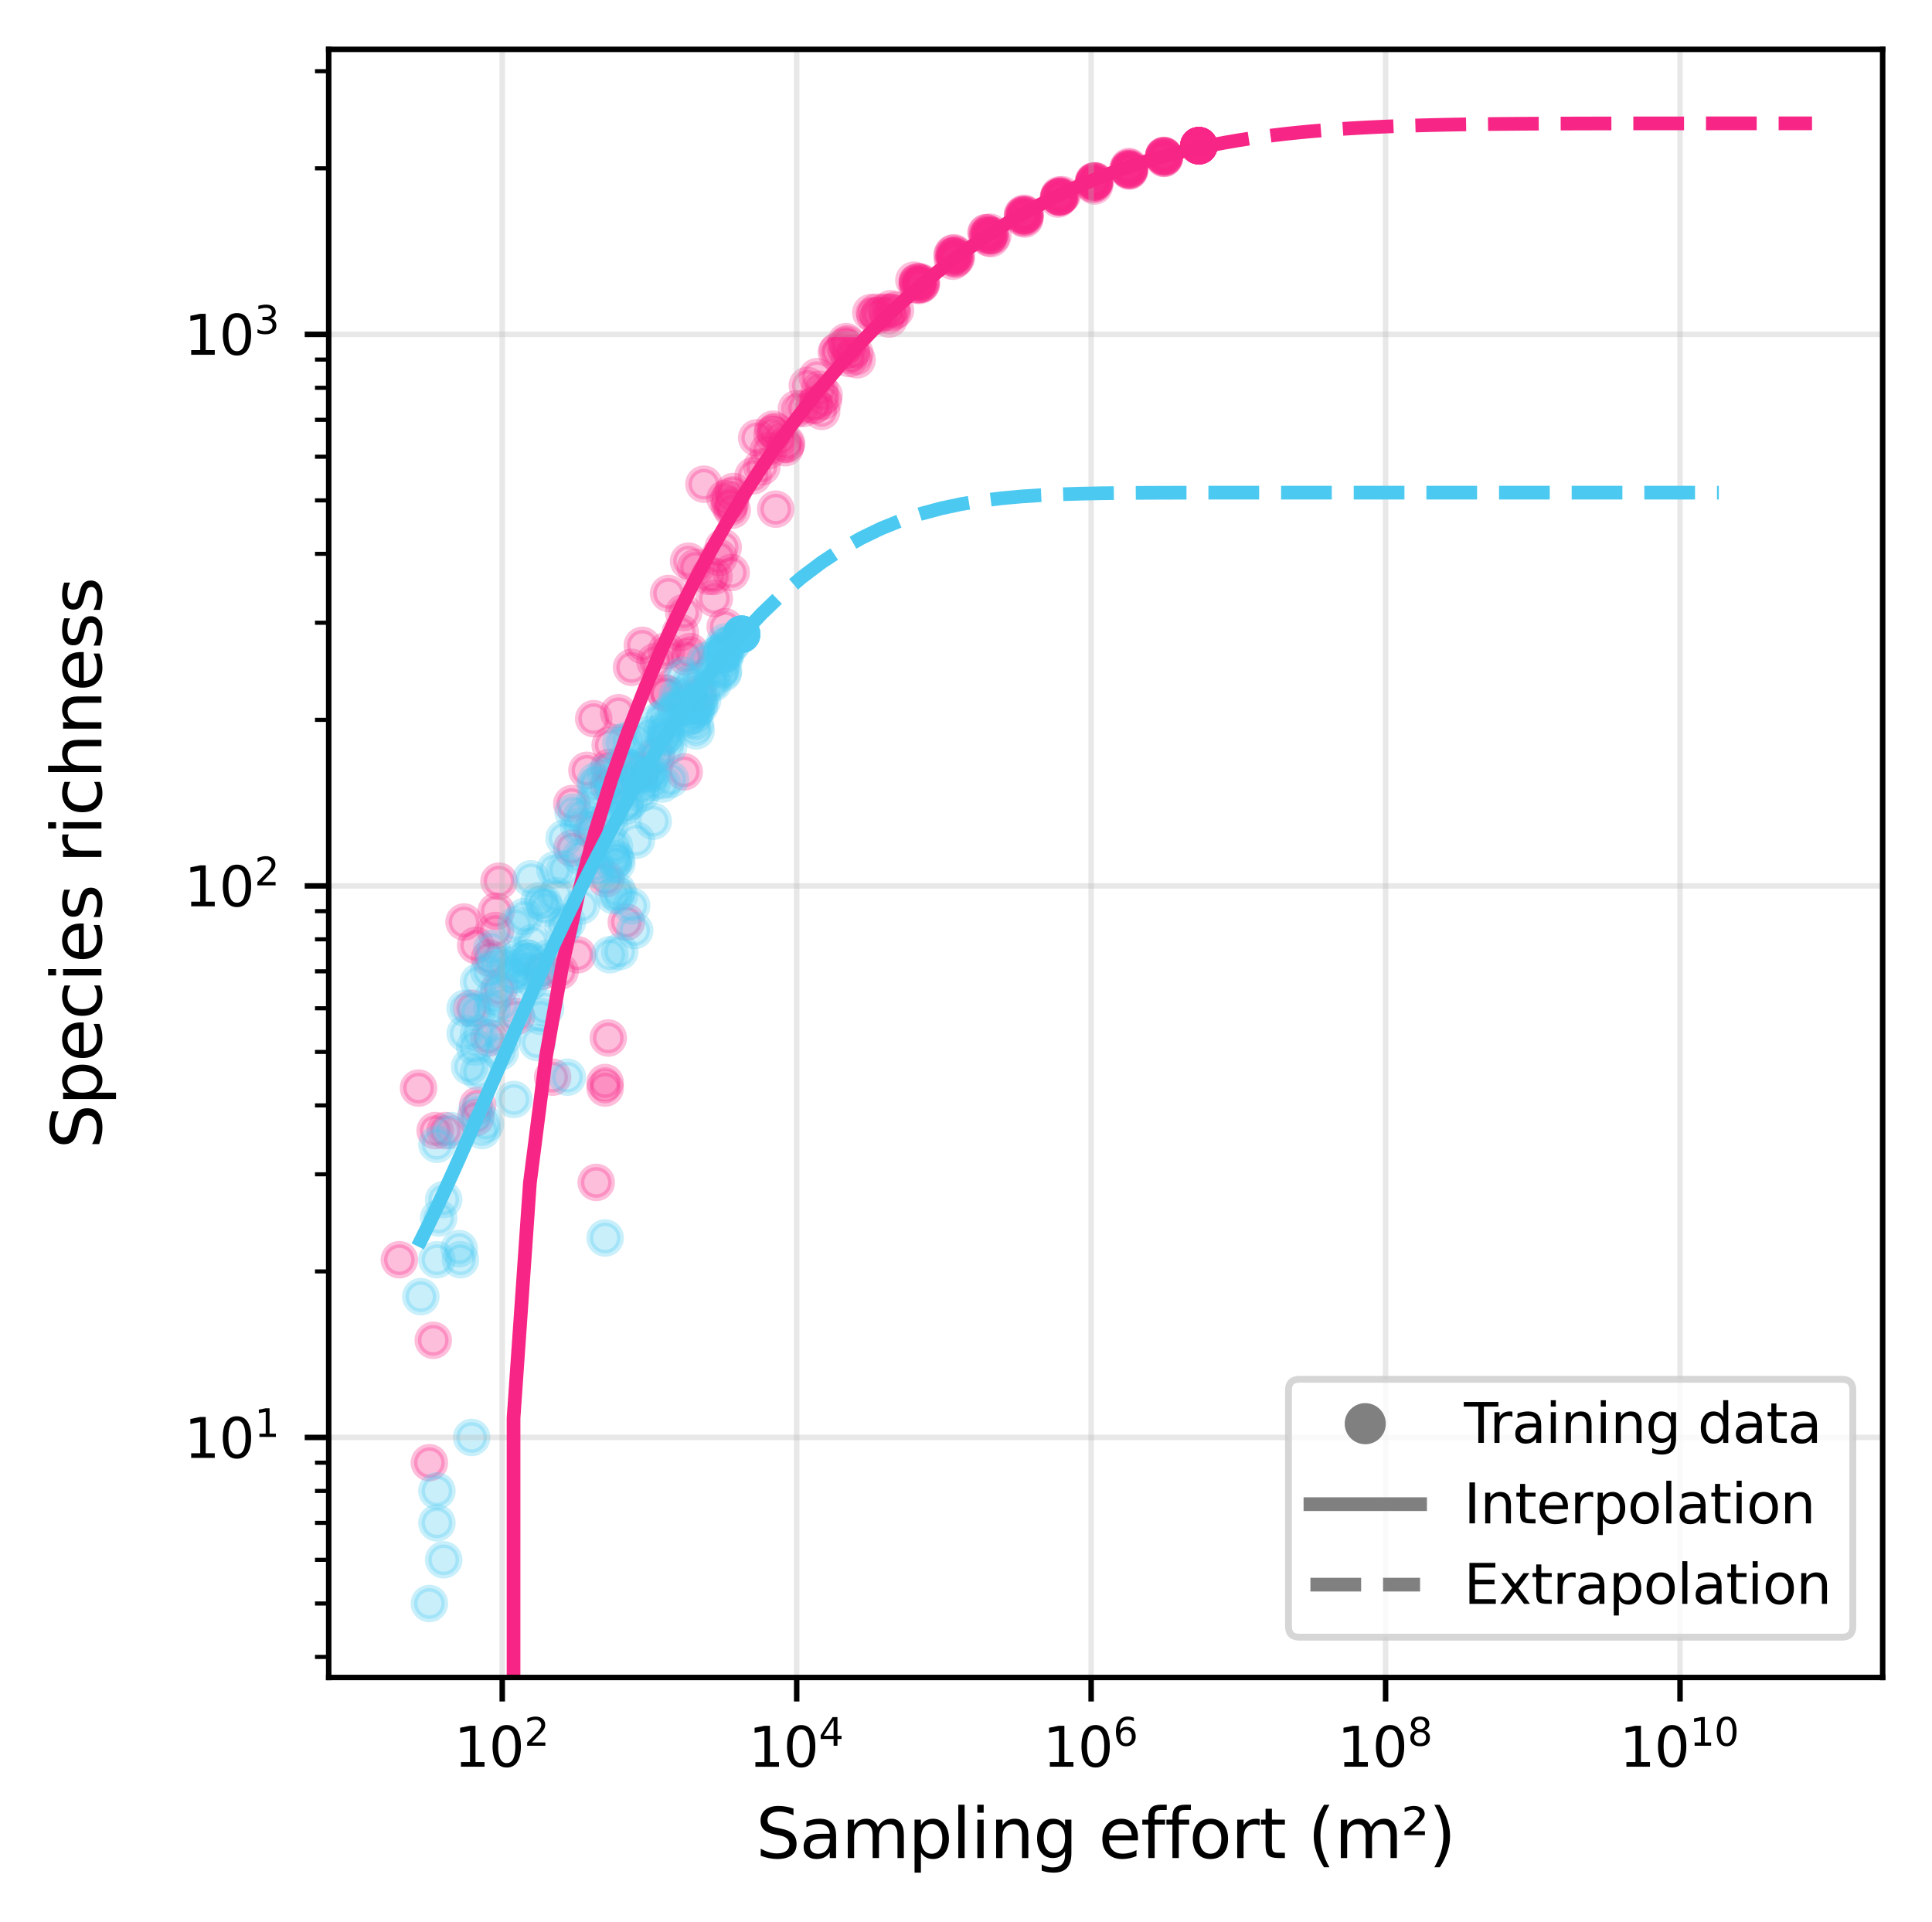 <?xml version="1.0" encoding="utf-8" standalone="no"?>
<!DOCTYPE svg PUBLIC "-//W3C//DTD SVG 1.1//EN"
  "http://www.w3.org/Graphics/SVG/1.1/DTD/svg11.dtd">
<svg xmlns:xlink="http://www.w3.org/1999/xlink" width="281.883pt" height="280.365pt" viewBox="0 0 281.883 280.365" xmlns="http://www.w3.org/2000/svg" version="1.1">
 <defs>
  <style type="text/css">*{stroke-linejoin: round; stroke-linecap: butt}</style>
 </defs>
 <g id="figure_1">
  <g id="patch_1">
   <path d="M 0 280.365 
L 281.883 280.365 
L 281.883 0 
L 0 0 
z
" style="fill: #ffffff"/>
  </g>
  <g id="axes_1">
   <g id="patch_2">
    <path d="M 47.958 244.744 
L 274.683 244.744 
L 274.683 7.2 
L 47.958 7.2 
z
" style="fill: #ffffff"/>
   </g>
   <g id="PathCollection_1">
    <defs>
     <path id="m11fecdbde9" d="M 0 2.236 
C 0.593 2.236 1.162 2 1.581 1.581 
C 2 1.162 2.236 0.593 2.236 0 
C 2.236 -0.593 2 -1.162 1.581 -1.581 
C 1.162 -2 0.593 -2.236 0 -2.236 
C -0.593 -2.236 -1.162 -2 -1.581 -1.581 
C -2 -1.162 -2.236 -0.593 -2.236 0 
C -2.236 0.593 -2 1.162 -1.581 1.581 
C -1.162 2 -0.593 2.236 0 2.236 
z
" style="stroke: #f72585; stroke-opacity: 0.3"/>
    </defs>
    <g clip-path="url(#pbcc89f00fe)">
     <use xlink:href="#m11fecdbde9" x="80.633" y="157.158" style="fill: #f72585; fill-opacity: 0.3; stroke: #f72585; stroke-opacity: 0.3"/>
     <use xlink:href="#m11fecdbde9" x="63.214" y="195.552" style="fill: #f72585; fill-opacity: 0.3; stroke: #f72585; stroke-opacity: 0.3"/>
     <use xlink:href="#m11fecdbde9" x="58.264" y="183.793" style="fill: #f72585; fill-opacity: 0.3; stroke: #f72585; stroke-opacity: 0.3"/>
     <use xlink:href="#m11fecdbde9" x="69.402" y="163.067" style="fill: #f72585; fill-opacity: 0.3; stroke: #f72585; stroke-opacity: 0.3"/>
     <use xlink:href="#m11fecdbde9" x="62.648" y="213.405" style="fill: #f72585; fill-opacity: 0.3; stroke: #f72585; stroke-opacity: 0.3"/>
     <use xlink:href="#m11fecdbde9" x="69.68" y="161.274" style="fill: #f72585; fill-opacity: 0.3; stroke: #f72585; stroke-opacity: 0.3"/>
     <use xlink:href="#m11fecdbde9" x="64.96" y="164.956" style="fill: #f72585; fill-opacity: 0.3; stroke: #f72585; stroke-opacity: 0.3"/>
     <use xlink:href="#m11fecdbde9" x="88.292" y="157.943" style="fill: #f72585; fill-opacity: 0.3; stroke: #f72585; stroke-opacity: 0.3"/>
     <use xlink:href="#m11fecdbde9" x="61.063" y="158.747" style="fill: #f72585; fill-opacity: 0.3; stroke: #f72585; stroke-opacity: 0.3"/>
     <use xlink:href="#m11fecdbde9" x="75.36" y="148.289" style="fill: #f72585; fill-opacity: 0.3; stroke: #f72585; stroke-opacity: 0.3"/>
     <use xlink:href="#m11fecdbde9" x="71.427" y="139.775" style="fill: #f72585; fill-opacity: 0.3; stroke: #f72585; stroke-opacity: 0.3"/>
     <use xlink:href="#m11fecdbde9" x="69.402" y="137.935" style="fill: #f72585; fill-opacity: 0.3; stroke: #f72585; stroke-opacity: 0.3"/>
     <use xlink:href="#m11fecdbde9" x="71.312" y="151.439" style="fill: #f72585; fill-opacity: 0.3; stroke: #f72585; stroke-opacity: 0.3"/>
     <use xlink:href="#m11fecdbde9" x="88.292" y="158.747" style="fill: #f72585; fill-opacity: 0.3; stroke: #f72585; stroke-opacity: 0.3"/>
     <use xlink:href="#m11fecdbde9" x="88.747" y="151.439" style="fill: #f72585; fill-opacity: 0.3; stroke: #f72585; stroke-opacity: 0.3"/>
     <use xlink:href="#m11fecdbde9" x="86.993" y="172.513" style="fill: #f72585; fill-opacity: 0.3; stroke: #f72585; stroke-opacity: 0.3"/>
     <use xlink:href="#m11fecdbde9" x="63.484" y="164.956" style="fill: #f72585; fill-opacity: 0.3; stroke: #f72585; stroke-opacity: 0.3"/>
     <use xlink:href="#m11fecdbde9" x="72.295" y="135.763" style="fill: #f72585; fill-opacity: 0.3; stroke: #f72585; stroke-opacity: 0.3"/>
     <use xlink:href="#m11fecdbde9" x="84.273" y="139.305" style="fill: #f72585; fill-opacity: 0.3; stroke: #f72585; stroke-opacity: 0.3"/>
     <use xlink:href="#m11fecdbde9" x="72.398" y="132.934" style="fill: #f72585; fill-opacity: 0.3; stroke: #f72585; stroke-opacity: 0.3"/>
     <use xlink:href="#m11fecdbde9" x="79.117" y="141.717" style="fill: #f72585; fill-opacity: 0.3; stroke: #f72585; stroke-opacity: 0.3"/>
     <use xlink:href="#m11fecdbde9" x="83.433" y="123.764" style="fill: #f72585; fill-opacity: 0.3; stroke: #f72585; stroke-opacity: 0.3"/>
     <use xlink:href="#m11fecdbde9" x="72.799" y="144.307" style="fill: #f72585; fill-opacity: 0.3; stroke: #f72585; stroke-opacity: 0.3"/>
     <use xlink:href="#m11fecdbde9" x="91.378" y="134.522" style="fill: #f72585; fill-opacity: 0.3; stroke: #f72585; stroke-opacity: 0.3"/>
     <use xlink:href="#m11fecdbde9" x="81.713" y="141.717" style="fill: #f72585; fill-opacity: 0.3; stroke: #f72585; stroke-opacity: 0.3"/>
     <use xlink:href="#m11fecdbde9" x="83.433" y="117.244" style="fill: #f72585; fill-opacity: 0.3; stroke: #f72585; stroke-opacity: 0.3"/>
     <use xlink:href="#m11fecdbde9" x="67.701" y="134.522" style="fill: #f72585; fill-opacity: 0.3; stroke: #f72585; stroke-opacity: 0.3"/>
     <use xlink:href="#m11fecdbde9" x="88.422" y="128.218" style="fill: #f72585; fill-opacity: 0.3; stroke: #f72585; stroke-opacity: 0.3"/>
     <use xlink:href="#m11fecdbde9" x="68.818" y="147.104" style="fill: #f72585; fill-opacity: 0.3; stroke: #f72585; stroke-opacity: 0.3"/>
     <use xlink:href="#m11fecdbde9" x="72.799" y="128.559" style="fill: #f72585; fill-opacity: 0.3; stroke: #f72585; stroke-opacity: 0.3"/>
     <use xlink:href="#m11fecdbde9" x="86.372" y="121.175" style="fill: #f72585; fill-opacity: 0.3; stroke: #f72585; stroke-opacity: 0.3"/>
     <use xlink:href="#m11fecdbde9" x="88.8" y="114.618" style="fill: #f72585; fill-opacity: 0.3; stroke: #f72585; stroke-opacity: 0.3"/>
     <use xlink:href="#m11fecdbde9" x="89.027" y="108.709" style="fill: #f72585; fill-opacity: 0.3; stroke: #f72585; stroke-opacity: 0.3"/>
     <use xlink:href="#m11fecdbde9" x="99.834" y="112.608" style="fill: #f72585; fill-opacity: 0.3; stroke: #f72585; stroke-opacity: 0.3"/>
     <use xlink:href="#m11fecdbde9" x="88.888" y="111.963" style="fill: #f72585; fill-opacity: 0.3; stroke: #f72585; stroke-opacity: 0.3"/>
     <use xlink:href="#m11fecdbde9" x="85.633" y="112.392" style="fill: #f72585; fill-opacity: 0.3; stroke: #f72585; stroke-opacity: 0.3"/>
     <use xlink:href="#m11fecdbde9" x="86.621" y="104.853" style="fill: #f72585; fill-opacity: 0.3; stroke: #f72585; stroke-opacity: 0.3"/>
     <use xlink:href="#m11fecdbde9" x="95.715" y="110.298" style="fill: #f72585; fill-opacity: 0.3; stroke: #f72585; stroke-opacity: 0.3"/>
     <use xlink:href="#m11fecdbde9" x="92.149" y="97.369" style="fill: #f72585; fill-opacity: 0.3; stroke: #f72585; stroke-opacity: 0.3"/>
     <use xlink:href="#m11fecdbde9" x="93.405" y="112.392" style="fill: #f72585; fill-opacity: 0.3; stroke: #f72585; stroke-opacity: 0.3"/>
     <use xlink:href="#m11fecdbde9" x="97.136" y="101.223" style="fill: #f72585; fill-opacity: 0.3; stroke: #f72585; stroke-opacity: 0.3"/>
     <use xlink:href="#m11fecdbde9" x="93.716" y="94.153" style="fill: #f72585; fill-opacity: 0.3; stroke: #f72585; stroke-opacity: 0.3"/>
     <use xlink:href="#m11fecdbde9" x="100.09" y="95.858" style="fill: #f72585; fill-opacity: 0.3; stroke: #f72585; stroke-opacity: 0.3"/>
     <use xlink:href="#m11fecdbde9" x="99.265" y="92.284" style="fill: #f72585; fill-opacity: 0.3; stroke: #f72585; stroke-opacity: 0.3"/>
     <use xlink:href="#m11fecdbde9" x="101.912" y="101.223" style="fill: #f72585; fill-opacity: 0.3; stroke: #f72585; stroke-opacity: 0.3"/>
     <use xlink:href="#m11fecdbde9" x="97.076" y="101.067" style="fill: #f72585; fill-opacity: 0.3; stroke: #f72585; stroke-opacity: 0.3"/>
     <use xlink:href="#m11fecdbde9" x="97.224" y="94.93" style="fill: #f72585; fill-opacity: 0.3; stroke: #f72585; stroke-opacity: 0.3"/>
     <use xlink:href="#m11fecdbde9" x="90.254" y="103.994" style="fill: #f72585; fill-opacity: 0.3; stroke: #f72585; stroke-opacity: 0.3"/>
     <use xlink:href="#m11fecdbde9" x="100.687" y="95.061" style="fill: #f72585; fill-opacity: 0.3; stroke: #f72585; stroke-opacity: 0.3"/>
     <use xlink:href="#m11fecdbde9" x="95.558" y="96.537" style="fill: #f72585; fill-opacity: 0.3; stroke: #f72585; stroke-opacity: 0.3"/>
     <use xlink:href="#m11fecdbde9" x="104.876" y="81.331" style="fill: #f72585; fill-opacity: 0.3; stroke: #f72585; stroke-opacity: 0.3"/>
     <use xlink:href="#m11fecdbde9" x="105.811" y="91.444" style="fill: #f72585; fill-opacity: 0.3; stroke: #f72585; stroke-opacity: 0.3"/>
     <use xlink:href="#m11fecdbde9" x="99.744" y="89.375" style="fill: #f72585; fill-opacity: 0.3; stroke: #f72585; stroke-opacity: 0.3"/>
     <use xlink:href="#m11fecdbde9" x="97.544" y="86.586" style="fill: #f72585; fill-opacity: 0.3; stroke: #f72585; stroke-opacity: 0.3"/>
     <use xlink:href="#m11fecdbde9" x="103.441" y="84.099" style="fill: #f72585; fill-opacity: 0.3; stroke: #f72585; stroke-opacity: 0.3"/>
     <use xlink:href="#m11fecdbde9" x="104.222" y="87.315" style="fill: #f72585; fill-opacity: 0.3; stroke: #f72585; stroke-opacity: 0.3"/>
     <use xlink:href="#m11fecdbde9" x="104.165" y="84.099" style="fill: #f72585; fill-opacity: 0.3; stroke: #f72585; stroke-opacity: 0.3"/>
     <use xlink:href="#m11fecdbde9" x="106.685" y="83.528" style="fill: #f72585; fill-opacity: 0.3; stroke: #f72585; stroke-opacity: 0.3"/>
     <use xlink:href="#m11fecdbde9" x="101.482" y="82.78" style="fill: #f72585; fill-opacity: 0.3; stroke: #f72585; stroke-opacity: 0.3"/>
     <use xlink:href="#m11fecdbde9" x="100.462" y="81.868" style="fill: #f72585; fill-opacity: 0.3; stroke: #f72585; stroke-opacity: 0.3"/>
     <use xlink:href="#m11fecdbde9" x="106.388" y="73.711" style="fill: #f72585; fill-opacity: 0.3; stroke: #f72585; stroke-opacity: 0.3"/>
     <use xlink:href="#m11fecdbde9" x="105.788" y="72.726" style="fill: #f72585; fill-opacity: 0.3; stroke: #f72585; stroke-opacity: 0.3"/>
     <use xlink:href="#m11fecdbde9" x="106.834" y="74.431" style="fill: #f72585; fill-opacity: 0.3; stroke: #f72585; stroke-opacity: 0.3"/>
     <use xlink:href="#m11fecdbde9" x="106.546" y="73.497" style="fill: #f72585; fill-opacity: 0.3; stroke: #f72585; stroke-opacity: 0.3"/>
     <use xlink:href="#m11fecdbde9" x="106.616" y="72.381" style="fill: #f72585; fill-opacity: 0.3; stroke: #f72585; stroke-opacity: 0.3"/>
     <use xlink:href="#m11fecdbde9" x="105.518" y="79.855" style="fill: #f72585; fill-opacity: 0.3; stroke: #f72585; stroke-opacity: 0.3"/>
     <use xlink:href="#m11fecdbde9" x="113.181" y="74.286" style="fill: #f72585; fill-opacity: 0.3; stroke: #f72585; stroke-opacity: 0.3"/>
     <use xlink:href="#m11fecdbde9" x="102.699" y="70.64" style="fill: #f72585; fill-opacity: 0.3; stroke: #f72585; stroke-opacity: 0.3"/>
     <use xlink:href="#m11fecdbde9" x="109.887" y="69.421" style="fill: #f72585; fill-opacity: 0.3; stroke: #f72585; stroke-opacity: 0.3"/>
     <use xlink:href="#m11fecdbde9" x="107.001" y="71.701" style="fill: #f72585; fill-opacity: 0.3; stroke: #f72585; stroke-opacity: 0.3"/>
     <use xlink:href="#m11fecdbde9" x="114.687" y="64.872" style="fill: #f72585; fill-opacity: 0.3; stroke: #f72585; stroke-opacity: 0.3"/>
     <use xlink:href="#m11fecdbde9" x="110.403" y="63.889" style="fill: #f72585; fill-opacity: 0.3; stroke: #f72585; stroke-opacity: 0.3"/>
     <use xlink:href="#m11fecdbde9" x="112.641" y="63.355" style="fill: #f72585; fill-opacity: 0.3; stroke: #f72585; stroke-opacity: 0.3"/>
     <use xlink:href="#m11fecdbde9" x="112.087" y="65.77" style="fill: #f72585; fill-opacity: 0.3; stroke: #f72585; stroke-opacity: 0.3"/>
     <use xlink:href="#m11fecdbde9" x="113.826" y="63.943" style="fill: #f72585; fill-opacity: 0.3; stroke: #f72585; stroke-opacity: 0.3"/>
     <use xlink:href="#m11fecdbde9" x="111.157" y="68.12" style="fill: #f72585; fill-opacity: 0.3; stroke: #f72585; stroke-opacity: 0.3"/>
     <use xlink:href="#m11fecdbde9" x="112.782" y="62.62" style="fill: #f72585; fill-opacity: 0.3; stroke: #f72585; stroke-opacity: 0.3"/>
     <use xlink:href="#m11fecdbde9" x="114.585" y="65.318" style="fill: #f72585; fill-opacity: 0.3; stroke: #f72585; stroke-opacity: 0.3"/>
     <use xlink:href="#m11fecdbde9" x="114.766" y="64.652" style="fill: #f72585; fill-opacity: 0.3; stroke: #f72585; stroke-opacity: 0.3"/>
     <use xlink:href="#m11fecdbde9" x="113.096" y="62.933" style="fill: #f72585; fill-opacity: 0.3; stroke: #f72585; stroke-opacity: 0.3"/>
     <use xlink:href="#m11fecdbde9" x="119.583" y="56.798" style="fill: #f72585; fill-opacity: 0.3; stroke: #f72585; stroke-opacity: 0.3"/>
     <use xlink:href="#m11fecdbde9" x="116.201" y="59.636" style="fill: #f72585; fill-opacity: 0.3; stroke: #f72585; stroke-opacity: 0.3"/>
     <use xlink:href="#m11fecdbde9" x="119.884" y="60.019" style="fill: #f72585; fill-opacity: 0.3; stroke: #f72585; stroke-opacity: 0.3"/>
     <use xlink:href="#m11fecdbde9" x="119.218" y="54.957" style="fill: #f72585; fill-opacity: 0.3; stroke: #f72585; stroke-opacity: 0.3"/>
     <use xlink:href="#m11fecdbde9" x="118.814" y="59.068" style="fill: #f72585; fill-opacity: 0.3; stroke: #f72585; stroke-opacity: 0.3"/>
     <use xlink:href="#m11fecdbde9" x="120.228" y="57.643" style="fill: #f72585; fill-opacity: 0.3; stroke: #f72585; stroke-opacity: 0.3"/>
     <use xlink:href="#m11fecdbde9" x="120.132" y="58.51" style="fill: #f72585; fill-opacity: 0.3; stroke: #f72585; stroke-opacity: 0.3"/>
     <use xlink:href="#m11fecdbde9" x="118.808" y="59.162" style="fill: #f72585; fill-opacity: 0.3; stroke: #f72585; stroke-opacity: 0.3"/>
     <use xlink:href="#m11fecdbde9" x="117.221" y="59.588" style="fill: #f72585; fill-opacity: 0.3; stroke: #f72585; stroke-opacity: 0.3"/>
     <use xlink:href="#m11fecdbde9" x="117.789" y="56.231" style="fill: #f72585; fill-opacity: 0.3; stroke: #f72585; stroke-opacity: 0.3"/>
     <use xlink:href="#m11fecdbde9" x="124.215" y="51.467" style="fill: #f72585; fill-opacity: 0.3; stroke: #f72585; stroke-opacity: 0.3"/>
     <use xlink:href="#m11fecdbde9" x="122.026" y="51.392" style="fill: #f72585; fill-opacity: 0.3; stroke: #f72585; stroke-opacity: 0.3"/>
     <use xlink:href="#m11fecdbde9" x="123.601" y="50.171" style="fill: #f72585; fill-opacity: 0.3; stroke: #f72585; stroke-opacity: 0.3"/>
     <use xlink:href="#m11fecdbde9" x="123.438" y="49.845" style="fill: #f72585; fill-opacity: 0.3; stroke: #f72585; stroke-opacity: 0.3"/>
     <use xlink:href="#m11fecdbde9" x="123.474" y="51.092" style="fill: #f72585; fill-opacity: 0.3; stroke: #f72585; stroke-opacity: 0.3"/>
     <use xlink:href="#m11fecdbde9" x="125.053" y="52.502" style="fill: #f72585; fill-opacity: 0.3; stroke: #f72585; stroke-opacity: 0.3"/>
     <use xlink:href="#m11fecdbde9" x="123.905" y="52.308" style="fill: #f72585; fill-opacity: 0.3; stroke: #f72585; stroke-opacity: 0.3"/>
     <use xlink:href="#m11fecdbde9" x="124.72" y="51.505" style="fill: #f72585; fill-opacity: 0.3; stroke: #f72585; stroke-opacity: 0.3"/>
     <use xlink:href="#m11fecdbde9" x="122.215" y="51.167" style="fill: #f72585; fill-opacity: 0.3; stroke: #f72585; stroke-opacity: 0.3"/>
     <use xlink:href="#m11fecdbde9" x="123.211" y="50.61" style="fill: #f72585; fill-opacity: 0.3; stroke: #f72585; stroke-opacity: 0.3"/>
     <use xlink:href="#m11fecdbde9" x="127.057" y="45.609" style="fill: #f72585; fill-opacity: 0.3; stroke: #f72585; stroke-opacity: 0.3"/>
     <use xlink:href="#m11fecdbde9" x="130.186" y="45.577" style="fill: #f72585; fill-opacity: 0.3; stroke: #f72585; stroke-opacity: 0.3"/>
     <use xlink:href="#m11fecdbde9" x="128.139" y="46.059" style="fill: #f72585; fill-opacity: 0.3; stroke: #f72585; stroke-opacity: 0.3"/>
     <use xlink:href="#m11fecdbde9" x="129.947" y="45.039" style="fill: #f72585; fill-opacity: 0.3; stroke: #f72585; stroke-opacity: 0.3"/>
     <use xlink:href="#m11fecdbde9" x="127.669" y="46.059" style="fill: #f72585; fill-opacity: 0.3; stroke: #f72585; stroke-opacity: 0.3"/>
     <use xlink:href="#m11fecdbde9" x="127.901" y="45.545" style="fill: #f72585; fill-opacity: 0.3; stroke: #f72585; stroke-opacity: 0.3"/>
     <use xlink:href="#m11fecdbde9" x="129.46" y="45.545" style="fill: #f72585; fill-opacity: 0.3; stroke: #f72585; stroke-opacity: 0.3"/>
     <use xlink:href="#m11fecdbde9" x="128.894" y="45.577" style="fill: #f72585; fill-opacity: 0.3; stroke: #f72585; stroke-opacity: 0.3"/>
     <use xlink:href="#m11fecdbde9" x="130.655" y="45.26" style="fill: #f72585; fill-opacity: 0.3; stroke: #f72585; stroke-opacity: 0.3"/>
     <use xlink:href="#m11fecdbde9" x="129.742" y="46.547" style="fill: #f72585; fill-opacity: 0.3; stroke: #f72585; stroke-opacity: 0.3"/>
     <use xlink:href="#m11fecdbde9" x="134.358" y="41.291" style="fill: #f72585; fill-opacity: 0.3; stroke: #f72585; stroke-opacity: 0.3"/>
     <use xlink:href="#m11fecdbde9" x="134.366" y="41.517" style="fill: #f72585; fill-opacity: 0.3; stroke: #f72585; stroke-opacity: 0.3"/>
     <use xlink:href="#m11fecdbde9" x="134.457" y="41.404" style="fill: #f72585; fill-opacity: 0.3; stroke: #f72585; stroke-opacity: 0.3"/>
     <use xlink:href="#m11fecdbde9" x="134.078" y="41.66" style="fill: #f72585; fill-opacity: 0.3; stroke: #f72585; stroke-opacity: 0.3"/>
     <use xlink:href="#m11fecdbde9" x="133.863" y="41.122" style="fill: #f72585; fill-opacity: 0.3; stroke: #f72585; stroke-opacity: 0.3"/>
     <use xlink:href="#m11fecdbde9" x="133.932" y="41.122" style="fill: #f72585; fill-opacity: 0.3; stroke: #f72585; stroke-opacity: 0.3"/>
     <use xlink:href="#m11fecdbde9" x="133.343" y="40.87" style="fill: #f72585; fill-opacity: 0.3; stroke: #f72585; stroke-opacity: 0.3"/>
     <use xlink:href="#m11fecdbde9" x="133.791" y="41.546" style="fill: #f72585; fill-opacity: 0.3; stroke: #f72585; stroke-opacity: 0.3"/>
     <use xlink:href="#m11fecdbde9" x="134.313" y="41.122" style="fill: #f72585; fill-opacity: 0.3; stroke: #f72585; stroke-opacity: 0.3"/>
     <use xlink:href="#m11fecdbde9" x="133.919" y="41.517" style="fill: #f72585; fill-opacity: 0.3; stroke: #f72585; stroke-opacity: 0.3"/>
     <use xlink:href="#m11fecdbde9" x="138.898" y="37.322" style="fill: #f72585; fill-opacity: 0.3; stroke: #f72585; stroke-opacity: 0.3"/>
     <use xlink:href="#m11fecdbde9" x="139.024" y="38.112" style="fill: #f72585; fill-opacity: 0.3; stroke: #f72585; stroke-opacity: 0.3"/>
     <use xlink:href="#m11fecdbde9" x="139.241" y="37.297" style="fill: #f72585; fill-opacity: 0.3; stroke: #f72585; stroke-opacity: 0.3"/>
     <use xlink:href="#m11fecdbde9" x="139.55" y="37.55" style="fill: #f72585; fill-opacity: 0.3; stroke: #f72585; stroke-opacity: 0.3"/>
     <use xlink:href="#m11fecdbde9" x="139.396" y="37.83" style="fill: #f72585; fill-opacity: 0.3; stroke: #f72585; stroke-opacity: 0.3"/>
     <use xlink:href="#m11fecdbde9" x="139.194" y="36.872" style="fill: #f72585; fill-opacity: 0.3; stroke: #f72585; stroke-opacity: 0.3"/>
     <use xlink:href="#m11fecdbde9" x="138.98" y="36.972" style="fill: #f72585; fill-opacity: 0.3; stroke: #f72585; stroke-opacity: 0.3"/>
     <use xlink:href="#m11fecdbde9" x="139.312" y="37.702" style="fill: #f72585; fill-opacity: 0.3; stroke: #f72585; stroke-opacity: 0.3"/>
     <use xlink:href="#m11fecdbde9" x="139.465" y="37.147" style="fill: #f72585; fill-opacity: 0.3; stroke: #f72585; stroke-opacity: 0.3"/>
     <use xlink:href="#m11fecdbde9" x="139.192" y="37.373" style="fill: #f72585; fill-opacity: 0.3; stroke: #f72585; stroke-opacity: 0.3"/>
     <use xlink:href="#m11fecdbde9" x="144.156" y="34.147" style="fill: #f72585; fill-opacity: 0.3; stroke: #f72585; stroke-opacity: 0.3"/>
     <use xlink:href="#m11fecdbde9" x="144.452" y="34.378" style="fill: #f72585; fill-opacity: 0.3; stroke: #f72585; stroke-opacity: 0.3"/>
     <use xlink:href="#m11fecdbde9" x="144.24" y="34.704" style="fill: #f72585; fill-opacity: 0.3; stroke: #f72585; stroke-opacity: 0.3"/>
     <use xlink:href="#m11fecdbde9" x="144.083" y="34.263" style="fill: #f72585; fill-opacity: 0.3; stroke: #f72585; stroke-opacity: 0.3"/>
     <use xlink:href="#m11fecdbde9" x="143.855" y="33.941" style="fill: #f72585; fill-opacity: 0.3; stroke: #f72585; stroke-opacity: 0.3"/>
     <use xlink:href="#m11fecdbde9" x="144.455" y="33.873" style="fill: #f72585; fill-opacity: 0.3; stroke: #f72585; stroke-opacity: 0.3"/>
     <use xlink:href="#m11fecdbde9" x="144.221" y="34.424" style="fill: #f72585; fill-opacity: 0.3; stroke: #f72585; stroke-opacity: 0.3"/>
     <use xlink:href="#m11fecdbde9" x="144.608" y="34.821" style="fill: #f72585; fill-opacity: 0.3; stroke: #f72585; stroke-opacity: 0.3"/>
     <use xlink:href="#m11fecdbde9" x="143.933" y="33.964" style="fill: #f72585; fill-opacity: 0.3; stroke: #f72585; stroke-opacity: 0.3"/>
     <use xlink:href="#m11fecdbde9" x="144.857" y="34.355" style="fill: #f72585; fill-opacity: 0.3; stroke: #f72585; stroke-opacity: 0.3"/>
     <use xlink:href="#m11fecdbde9" x="149.191" y="31.428" style="fill: #f72585; fill-opacity: 0.3; stroke: #f72585; stroke-opacity: 0.3"/>
     <use xlink:href="#m11fecdbde9" x="149.553" y="31.727" style="fill: #f72585; fill-opacity: 0.3; stroke: #f72585; stroke-opacity: 0.3"/>
     <use xlink:href="#m11fecdbde9" x="149.181" y="31.279" style="fill: #f72585; fill-opacity: 0.3; stroke: #f72585; stroke-opacity: 0.3"/>
     <use xlink:href="#m11fecdbde9" x="149.434" y="31.11" style="fill: #f72585; fill-opacity: 0.3; stroke: #f72585; stroke-opacity: 0.3"/>
     <use xlink:href="#m11fecdbde9" x="149.503" y="31.492" style="fill: #f72585; fill-opacity: 0.3; stroke: #f72585; stroke-opacity: 0.3"/>
     <use xlink:href="#m11fecdbde9" x="149.587" y="31.279" style="fill: #f72585; fill-opacity: 0.3; stroke: #f72585; stroke-opacity: 0.3"/>
     <use xlink:href="#m11fecdbde9" x="149.343" y="31.492" style="fill: #f72585; fill-opacity: 0.3; stroke: #f72585; stroke-opacity: 0.3"/>
     <use xlink:href="#m11fecdbde9" x="149.526" y="31.343" style="fill: #f72585; fill-opacity: 0.3; stroke: #f72585; stroke-opacity: 0.3"/>
     <use xlink:href="#m11fecdbde9" x="149.216" y="31.749" style="fill: #f72585; fill-opacity: 0.3; stroke: #f72585; stroke-opacity: 0.3"/>
     <use xlink:href="#m11fecdbde9" x="149.496" y="31.964" style="fill: #f72585; fill-opacity: 0.3; stroke: #f72585; stroke-opacity: 0.3"/>
     <use xlink:href="#m11fecdbde9" x="154.541" y="28.708" style="fill: #f72585; fill-opacity: 0.3; stroke: #f72585; stroke-opacity: 0.3"/>
     <use xlink:href="#m11fecdbde9" x="154.382" y="29.044" style="fill: #f72585; fill-opacity: 0.3; stroke: #f72585; stroke-opacity: 0.3"/>
     <use xlink:href="#m11fecdbde9" x="154.468" y="28.688" style="fill: #f72585; fill-opacity: 0.3; stroke: #f72585; stroke-opacity: 0.3"/>
     <use xlink:href="#m11fecdbde9" x="154.809" y="28.629" style="fill: #f72585; fill-opacity: 0.3; stroke: #f72585; stroke-opacity: 0.3"/>
     <use xlink:href="#m11fecdbde9" x="154.997" y="28.414" style="fill: #f72585; fill-opacity: 0.3; stroke: #f72585; stroke-opacity: 0.3"/>
     <use xlink:href="#m11fecdbde9" x="154.516" y="28.453" style="fill: #f72585; fill-opacity: 0.3; stroke: #f72585; stroke-opacity: 0.3"/>
     <use xlink:href="#m11fecdbde9" x="154.65" y="28.806" style="fill: #f72585; fill-opacity: 0.3; stroke: #f72585; stroke-opacity: 0.3"/>
     <use xlink:href="#m11fecdbde9" x="154.651" y="28.668" style="fill: #f72585; fill-opacity: 0.3; stroke: #f72585; stroke-opacity: 0.3"/>
     <use xlink:href="#m11fecdbde9" x="154.497" y="28.747" style="fill: #f72585; fill-opacity: 0.3; stroke: #f72585; stroke-opacity: 0.3"/>
     <use xlink:href="#m11fecdbde9" x="154.561" y="28.727" style="fill: #f72585; fill-opacity: 0.3; stroke: #f72585; stroke-opacity: 0.3"/>
     <use xlink:href="#m11fecdbde9" x="159.846" y="26.386" style="fill: #f72585; fill-opacity: 0.3; stroke: #f72585; stroke-opacity: 0.3"/>
     <use xlink:href="#m11fecdbde9" x="159.637" y="26.386" style="fill: #f72585; fill-opacity: 0.3; stroke: #f72585; stroke-opacity: 0.3"/>
     <use xlink:href="#m11fecdbde9" x="159.6" y="26.589" style="fill: #f72585; fill-opacity: 0.3; stroke: #f72585; stroke-opacity: 0.3"/>
     <use xlink:href="#m11fecdbde9" x="159.489" y="26.868" style="fill: #f72585; fill-opacity: 0.3; stroke: #f72585; stroke-opacity: 0.3"/>
     <use xlink:href="#m11fecdbde9" x="159.519" y="26.423" style="fill: #f72585; fill-opacity: 0.3; stroke: #f72585; stroke-opacity: 0.3"/>
     <use xlink:href="#m11fecdbde9" x="159.606" y="26.849" style="fill: #f72585; fill-opacity: 0.3; stroke: #f72585; stroke-opacity: 0.3"/>
     <use xlink:href="#m11fecdbde9" x="159.599" y="26.515" style="fill: #f72585; fill-opacity: 0.3; stroke: #f72585; stroke-opacity: 0.3"/>
     <use xlink:href="#m11fecdbde9" x="159.639" y="26.589" style="fill: #f72585; fill-opacity: 0.3; stroke: #f72585; stroke-opacity: 0.3"/>
     <use xlink:href="#m11fecdbde9" x="159.682" y="27.13" style="fill: #f72585; fill-opacity: 0.3; stroke: #f72585; stroke-opacity: 0.3"/>
     <use xlink:href="#m11fecdbde9" x="159.743" y="26.404" style="fill: #f72585; fill-opacity: 0.3; stroke: #f72585; stroke-opacity: 0.3"/>
     <use xlink:href="#m11fecdbde9" x="164.822" y="24.89" style="fill: #f72585; fill-opacity: 0.3; stroke: #f72585; stroke-opacity: 0.3"/>
     <use xlink:href="#m11fecdbde9" x="164.811" y="24.644" style="fill: #f72585; fill-opacity: 0.3; stroke: #f72585; stroke-opacity: 0.3"/>
     <use xlink:href="#m11fecdbde9" x="164.73" y="24.626" style="fill: #f72585; fill-opacity: 0.3; stroke: #f72585; stroke-opacity: 0.3"/>
     <use xlink:href="#m11fecdbde9" x="164.694" y="24.295" style="fill: #f72585; fill-opacity: 0.3; stroke: #f72585; stroke-opacity: 0.3"/>
     <use xlink:href="#m11fecdbde9" x="164.748" y="24.802" style="fill: #f72585; fill-opacity: 0.3; stroke: #f72585; stroke-opacity: 0.3"/>
     <use xlink:href="#m11fecdbde9" x="164.675" y="24.696" style="fill: #f72585; fill-opacity: 0.3; stroke: #f72585; stroke-opacity: 0.3"/>
     <use xlink:href="#m11fecdbde9" x="164.701" y="24.784" style="fill: #f72585; fill-opacity: 0.3; stroke: #f72585; stroke-opacity: 0.3"/>
     <use xlink:href="#m11fecdbde9" x="164.551" y="24.609" style="fill: #f72585; fill-opacity: 0.3; stroke: #f72585; stroke-opacity: 0.3"/>
     <use xlink:href="#m11fecdbde9" x="164.74" y="24.978" style="fill: #f72585; fill-opacity: 0.3; stroke: #f72585; stroke-opacity: 0.3"/>
     <use xlink:href="#m11fecdbde9" x="164.78" y="24.434" style="fill: #f72585; fill-opacity: 0.3; stroke: #f72585; stroke-opacity: 0.3"/>
     <use xlink:href="#m11fecdbde9" x="169.753" y="22.851" style="fill: #f72585; fill-opacity: 0.3; stroke: #f72585; stroke-opacity: 0.3"/>
     <use xlink:href="#m11fecdbde9" x="169.887" y="22.885" style="fill: #f72585; fill-opacity: 0.3; stroke: #f72585; stroke-opacity: 0.3"/>
     <use xlink:href="#m11fecdbde9" x="169.825" y="22.752" style="fill: #f72585; fill-opacity: 0.3; stroke: #f72585; stroke-opacity: 0.3"/>
     <use xlink:href="#m11fecdbde9" x="169.825" y="23.085" style="fill: #f72585; fill-opacity: 0.3; stroke: #f72585; stroke-opacity: 0.3"/>
     <use xlink:href="#m11fecdbde9" x="169.798" y="22.685" style="fill: #f72585; fill-opacity: 0.3; stroke: #f72585; stroke-opacity: 0.3"/>
     <use xlink:href="#m11fecdbde9" x="169.908" y="22.951" style="fill: #f72585; fill-opacity: 0.3; stroke: #f72585; stroke-opacity: 0.3"/>
     <use xlink:href="#m11fecdbde9" x="169.85" y="23.119" style="fill: #f72585; fill-opacity: 0.3; stroke: #f72585; stroke-opacity: 0.3"/>
     <use xlink:href="#m11fecdbde9" x="169.83" y="22.669" style="fill: #f72585; fill-opacity: 0.3; stroke: #f72585; stroke-opacity: 0.3"/>
     <use xlink:href="#m11fecdbde9" x="169.899" y="22.851" style="fill: #f72585; fill-opacity: 0.3; stroke: #f72585; stroke-opacity: 0.3"/>
     <use xlink:href="#m11fecdbde9" x="169.798" y="22.735" style="fill: #f72585; fill-opacity: 0.3; stroke: #f72585; stroke-opacity: 0.3"/>
     <use xlink:href="#m11fecdbde9" x="174.92" y="21.257" style="fill: #f72585; fill-opacity: 0.3; stroke: #f72585; stroke-opacity: 0.3"/>
     <use xlink:href="#m11fecdbde9" x="174.92" y="21.257" style="fill: #f72585; fill-opacity: 0.3; stroke: #f72585; stroke-opacity: 0.3"/>
     <use xlink:href="#m11fecdbde9" x="174.92" y="21.257" style="fill: #f72585; fill-opacity: 0.3; stroke: #f72585; stroke-opacity: 0.3"/>
     <use xlink:href="#m11fecdbde9" x="174.92" y="21.257" style="fill: #f72585; fill-opacity: 0.3; stroke: #f72585; stroke-opacity: 0.3"/>
     <use xlink:href="#m11fecdbde9" x="174.92" y="21.257" style="fill: #f72585; fill-opacity: 0.3; stroke: #f72585; stroke-opacity: 0.3"/>
     <use xlink:href="#m11fecdbde9" x="174.92" y="21.257" style="fill: #f72585; fill-opacity: 0.3; stroke: #f72585; stroke-opacity: 0.3"/>
     <use xlink:href="#m11fecdbde9" x="174.92" y="21.257" style="fill: #f72585; fill-opacity: 0.3; stroke: #f72585; stroke-opacity: 0.3"/>
     <use xlink:href="#m11fecdbde9" x="174.92" y="21.257" style="fill: #f72585; fill-opacity: 0.3; stroke: #f72585; stroke-opacity: 0.3"/>
     <use xlink:href="#m11fecdbde9" x="174.92" y="21.257" style="fill: #f72585; fill-opacity: 0.3; stroke: #f72585; stroke-opacity: 0.3"/>
     <use xlink:href="#m11fecdbde9" x="174.92" y="21.257" style="fill: #f72585; fill-opacity: 0.3; stroke: #f72585; stroke-opacity: 0.3"/>
     <use xlink:href="#m11fecdbde9" x="174.92" y="21.257" style="fill: #f72585; fill-opacity: 0.3; stroke: #f72585; stroke-opacity: 0.3"/>
     <use xlink:href="#m11fecdbde9" x="174.92" y="21.257" style="fill: #f72585; fill-opacity: 0.3; stroke: #f72585; stroke-opacity: 0.3"/>
     <use xlink:href="#m11fecdbde9" x="174.92" y="21.257" style="fill: #f72585; fill-opacity: 0.3; stroke: #f72585; stroke-opacity: 0.3"/>
     <use xlink:href="#m11fecdbde9" x="174.92" y="21.257" style="fill: #f72585; fill-opacity: 0.3; stroke: #f72585; stroke-opacity: 0.3"/>
     <use xlink:href="#m11fecdbde9" x="174.92" y="21.257" style="fill: #f72585; fill-opacity: 0.3; stroke: #f72585; stroke-opacity: 0.3"/>
     <use xlink:href="#m11fecdbde9" x="174.92" y="21.257" style="fill: #f72585; fill-opacity: 0.3; stroke: #f72585; stroke-opacity: 0.3"/>
     <use xlink:href="#m11fecdbde9" x="174.92" y="21.257" style="fill: #f72585; fill-opacity: 0.3; stroke: #f72585; stroke-opacity: 0.3"/>
     <use xlink:href="#m11fecdbde9" x="174.92" y="21.257" style="fill: #f72585; fill-opacity: 0.3; stroke: #f72585; stroke-opacity: 0.3"/>
     <use xlink:href="#m11fecdbde9" x="174.92" y="21.257" style="fill: #f72585; fill-opacity: 0.3; stroke: #f72585; stroke-opacity: 0.3"/>
     <use xlink:href="#m11fecdbde9" x="174.92" y="21.257" style="fill: #f72585; fill-opacity: 0.3; stroke: #f72585; stroke-opacity: 0.3"/>
    </g>
   </g>
   <g id="PathCollection_2">
    <defs>
     <path id="m2b51d50660" d="M 0 2.236 
C 0.593 2.236 1.162 2 1.581 1.581 
C 2 1.162 2.236 0.593 2.236 0 
C 2.236 -0.593 2 -1.162 1.581 -1.581 
C 1.162 -2 0.593 -2.236 0 -2.236 
C -0.593 -2.236 -1.162 -2 -1.581 -1.581 
C -2 -1.162 -2.236 -0.593 -2.236 0 
C -2.236 0.593 -2 1.162 -1.581 1.581 
C -1.162 2 -0.593 2.236 0 2.236 
z
" style="stroke: #4cc9f0; stroke-opacity: 0.3"/>
    </defs>
    <g clip-path="url(#pbcc89f00fe)">
     <use xlink:href="#m2b51d50660" x="63.747" y="183.793" style="fill: #4cc9f0; fill-opacity: 0.3; stroke: #4cc9f0; stroke-opacity: 0.3"/>
     <use xlink:href="#m2b51d50660" x="64.003" y="177.7" style="fill: #4cc9f0; fill-opacity: 0.3; stroke: #4cc9f0; stroke-opacity: 0.3"/>
     <use xlink:href="#m2b51d50660" x="63.747" y="166.954" style="fill: #4cc9f0; fill-opacity: 0.3; stroke: #4cc9f0; stroke-opacity: 0.3"/>
     <use xlink:href="#m2b51d50660" x="62.648" y="233.947" style="fill: #4cc9f0; fill-opacity: 0.3; stroke: #4cc9f0; stroke-opacity: 0.3"/>
     <use xlink:href="#m2b51d50660" x="63.747" y="217.521" style="fill: #4cc9f0; fill-opacity: 0.3; stroke: #4cc9f0; stroke-opacity: 0.3"/>
     <use xlink:href="#m2b51d50660" x="65.829" y="164.956" style="fill: #4cc9f0; fill-opacity: 0.3; stroke: #4cc9f0; stroke-opacity: 0.3"/>
     <use xlink:href="#m2b51d50660" x="63.747" y="222.187" style="fill: #4cc9f0; fill-opacity: 0.3; stroke: #4cc9f0; stroke-opacity: 0.3"/>
     <use xlink:href="#m2b51d50660" x="61.403" y="189.18" style="fill: #4cc9f0; fill-opacity: 0.3; stroke: #4cc9f0; stroke-opacity: 0.3"/>
     <use xlink:href="#m2b51d50660" x="88.292" y="180.614" style="fill: #4cc9f0; fill-opacity: 0.3; stroke: #4cc9f0; stroke-opacity: 0.3"/>
     <use xlink:href="#m2b51d50660" x="74.979" y="160.411" style="fill: #4cc9f0; fill-opacity: 0.3; stroke: #4cc9f0; stroke-opacity: 0.3"/>
     <use xlink:href="#m2b51d50660" x="64.73" y="227.575" style="fill: #4cc9f0; fill-opacity: 0.3; stroke: #4cc9f0; stroke-opacity: 0.3"/>
     <use xlink:href="#m2b51d50660" x="66.996" y="182.167" style="fill: #4cc9f0; fill-opacity: 0.3; stroke: #4cc9f0; stroke-opacity: 0.3"/>
     <use xlink:href="#m2b51d50660" x="68.513" y="155.638" style="fill: #4cc9f0; fill-opacity: 0.3; stroke: #4cc9f0; stroke-opacity: 0.3"/>
     <use xlink:href="#m2b51d50660" x="67.869" y="150.786" style="fill: #4cc9f0; fill-opacity: 0.3; stroke: #4cc9f0; stroke-opacity: 0.3"/>
     <use xlink:href="#m2b51d50660" x="70.84" y="163.999" style="fill: #4cc9f0; fill-opacity: 0.3; stroke: #4cc9f0; stroke-opacity: 0.3"/>
     <use xlink:href="#m2b51d50660" x="67.178" y="183.793" style="fill: #4cc9f0; fill-opacity: 0.3; stroke: #4cc9f0; stroke-opacity: 0.3"/>
     <use xlink:href="#m2b51d50660" x="69.259" y="152.784" style="fill: #4cc9f0; fill-opacity: 0.3; stroke: #4cc9f0; stroke-opacity: 0.3"/>
     <use xlink:href="#m2b51d50660" x="68.818" y="209.722" style="fill: #4cc9f0; fill-opacity: 0.3; stroke: #4cc9f0; stroke-opacity: 0.3"/>
     <use xlink:href="#m2b51d50660" x="64.73" y="175.01" style="fill: #4cc9f0; fill-opacity: 0.3; stroke: #4cc9f0; stroke-opacity: 0.3"/>
     <use xlink:href="#m2b51d50660" x="67.869" y="147.104" style="fill: #4cc9f0; fill-opacity: 0.3; stroke: #4cc9f0; stroke-opacity: 0.3"/>
     <use xlink:href="#m2b51d50660" x="72.398" y="140.732" style="fill: #4cc9f0; fill-opacity: 0.3; stroke: #4cc9f0; stroke-opacity: 0.3"/>
     <use xlink:href="#m2b51d50660" x="69.816" y="143.247" style="fill: #4cc9f0; fill-opacity: 0.3; stroke: #4cc9f0; stroke-opacity: 0.3"/>
     <use xlink:href="#m2b51d50660" x="71.762" y="138.386" style="fill: #4cc9f0; fill-opacity: 0.3; stroke: #4cc9f0; stroke-opacity: 0.3"/>
     <use xlink:href="#m2b51d50660" x="69.542" y="147.691" style="fill: #4cc9f0; fill-opacity: 0.3; stroke: #4cc9f0; stroke-opacity: 0.3"/>
     <use xlink:href="#m2b51d50660" x="69.542" y="162.159" style="fill: #4cc9f0; fill-opacity: 0.3; stroke: #4cc9f0; stroke-opacity: 0.3"/>
     <use xlink:href="#m2b51d50660" x="69.816" y="156.39" style="fill: #4cc9f0; fill-opacity: 0.3; stroke: #4cc9f0; stroke-opacity: 0.3"/>
     <use xlink:href="#m2b51d50660" x="70.342" y="164.956" style="fill: #4cc9f0; fill-opacity: 0.3; stroke: #4cc9f0; stroke-opacity: 0.3"/>
     <use xlink:href="#m2b51d50660" x="71.312" y="141.717" style="fill: #4cc9f0; fill-opacity: 0.3; stroke: #4cc9f0; stroke-opacity: 0.3"/>
     <use xlink:href="#m2b51d50660" x="69.816" y="150.786" style="fill: #4cc9f0; fill-opacity: 0.3; stroke: #4cc9f0; stroke-opacity: 0.3"/>
     <use xlink:href="#m2b51d50660" x="71.762" y="147.104" style="fill: #4cc9f0; fill-opacity: 0.3; stroke: #4cc9f0; stroke-opacity: 0.3"/>
     <use xlink:href="#m2b51d50660" x="73.371" y="151.439" style="fill: #4cc9f0; fill-opacity: 0.3; stroke: #4cc9f0; stroke-opacity: 0.3"/>
     <use xlink:href="#m2b51d50660" x="78.391" y="152.105" style="fill: #4cc9f0; fill-opacity: 0.3; stroke: #4cc9f0; stroke-opacity: 0.3"/>
     <use xlink:href="#m2b51d50660" x="79.603" y="147.104" style="fill: #4cc9f0; fill-opacity: 0.3; stroke: #4cc9f0; stroke-opacity: 0.3"/>
     <use xlink:href="#m2b51d50660" x="74.901" y="142.219" style="fill: #4cc9f0; fill-opacity: 0.3; stroke: #4cc9f0; stroke-opacity: 0.3"/>
     <use xlink:href="#m2b51d50660" x="73.278" y="146.526" style="fill: #4cc9f0; fill-opacity: 0.3; stroke: #4cc9f0; stroke-opacity: 0.3"/>
     <use xlink:href="#m2b51d50660" x="82.783" y="157.158" style="fill: #4cc9f0; fill-opacity: 0.3; stroke: #4cc9f0; stroke-opacity: 0.3"/>
     <use xlink:href="#m2b51d50660" x="78.864" y="148.289" style="fill: #4cc9f0; fill-opacity: 0.3; stroke: #4cc9f0; stroke-opacity: 0.3"/>
     <use xlink:href="#m2b51d50660" x="71.979" y="145.399" style="fill: #4cc9f0; fill-opacity: 0.3; stroke: #4cc9f0; stroke-opacity: 0.3"/>
     <use xlink:href="#m2b51d50660" x="75.434" y="141.221" style="fill: #4cc9f0; fill-opacity: 0.3; stroke: #4cc9f0; stroke-opacity: 0.3"/>
     <use xlink:href="#m2b51d50660" x="72.994" y="153.476" style="fill: #4cc9f0; fill-opacity: 0.3; stroke: #4cc9f0; stroke-opacity: 0.3"/>
     <use xlink:href="#m2b51d50660" x="75.581" y="139.775" style="fill: #4cc9f0; fill-opacity: 0.3; stroke: #4cc9f0; stroke-opacity: 0.3"/>
     <use xlink:href="#m2b51d50660" x="73.644" y="140.732" style="fill: #4cc9f0; fill-opacity: 0.3; stroke: #4cc9f0; stroke-opacity: 0.3"/>
     <use xlink:href="#m2b51d50660" x="79.603" y="132.547" style="fill: #4cc9f0; fill-opacity: 0.3; stroke: #4cc9f0; stroke-opacity: 0.3"/>
     <use xlink:href="#m2b51d50660" x="76.483" y="133.719" style="fill: #4cc9f0; fill-opacity: 0.3; stroke: #4cc9f0; stroke-opacity: 0.3"/>
     <use xlink:href="#m2b51d50660" x="79.975" y="139.775" style="fill: #4cc9f0; fill-opacity: 0.3; stroke: #4cc9f0; stroke-opacity: 0.3"/>
     <use xlink:href="#m2b51d50660" x="76.872" y="141.717" style="fill: #4cc9f0; fill-opacity: 0.3; stroke: #4cc9f0; stroke-opacity: 0.3"/>
     <use xlink:href="#m2b51d50660" x="76.872" y="139.775" style="fill: #4cc9f0; fill-opacity: 0.3; stroke: #4cc9f0; stroke-opacity: 0.3"/>
     <use xlink:href="#m2b51d50660" x="78.813" y="141.717" style="fill: #4cc9f0; fill-opacity: 0.3; stroke: #4cc9f0; stroke-opacity: 0.3"/>
     <use xlink:href="#m2b51d50660" x="75.285" y="134.931" style="fill: #4cc9f0; fill-opacity: 0.3; stroke: #4cc9f0; stroke-opacity: 0.3"/>
     <use xlink:href="#m2b51d50660" x="75.285" y="142.219" style="fill: #4cc9f0; fill-opacity: 0.3; stroke: #4cc9f0; stroke-opacity: 0.3"/>
     <use xlink:href="#m2b51d50660" x="77.366" y="143.247" style="fill: #4cc9f0; fill-opacity: 0.3; stroke: #4cc9f0; stroke-opacity: 0.3"/>
     <use xlink:href="#m2b51d50660" x="77.721" y="137.49" style="fill: #4cc9f0; fill-opacity: 0.3; stroke: #4cc9f0; stroke-opacity: 0.3"/>
     <use xlink:href="#m2b51d50660" x="82.156" y="135.345" style="fill: #4cc9f0; fill-opacity: 0.3; stroke: #4cc9f0; stroke-opacity: 0.3"/>
     <use xlink:href="#m2b51d50660" x="88.975" y="139.305" style="fill: #4cc9f0; fill-opacity: 0.3; stroke: #4cc9f0; stroke-opacity: 0.3"/>
     <use xlink:href="#m2b51d50660" x="90.363" y="130.678" style="fill: #4cc9f0; fill-opacity: 0.3; stroke: #4cc9f0; stroke-opacity: 0.3"/>
     <use xlink:href="#m2b51d50660" x="81.169" y="130.678" style="fill: #4cc9f0; fill-opacity: 0.3; stroke: #4cc9f0; stroke-opacity: 0.3"/>
     <use xlink:href="#m2b51d50660" x="78.657" y="131.414" style="fill: #4cc9f0; fill-opacity: 0.3; stroke: #4cc9f0; stroke-opacity: 0.3"/>
     <use xlink:href="#m2b51d50660" x="76.998" y="139.775" style="fill: #4cc9f0; fill-opacity: 0.3; stroke: #4cc9f0; stroke-opacity: 0.3"/>
     <use xlink:href="#m2b51d50660" x="77.184" y="140.25" style="fill: #4cc9f0; fill-opacity: 0.3; stroke: #4cc9f0; stroke-opacity: 0.3"/>
     <use xlink:href="#m2b51d50660" x="90.418" y="138.843" style="fill: #4cc9f0; fill-opacity: 0.3; stroke: #4cc9f0; stroke-opacity: 0.3"/>
     <use xlink:href="#m2b51d50660" x="89.681" y="124.98" style="fill: #4cc9f0; fill-opacity: 0.3; stroke: #4cc9f0; stroke-opacity: 0.3"/>
     <use xlink:href="#m2b51d50660" x="79.315" y="131.788" style="fill: #4cc9f0; fill-opacity: 0.3; stroke: #4cc9f0; stroke-opacity: 0.3"/>
     <use xlink:href="#m2b51d50660" x="89.644" y="123.467" style="fill: #4cc9f0; fill-opacity: 0.3; stroke: #4cc9f0; stroke-opacity: 0.3"/>
     <use xlink:href="#m2b51d50660" x="92.161" y="132.165" style="fill: #4cc9f0; fill-opacity: 0.3; stroke: #4cc9f0; stroke-opacity: 0.3"/>
     <use xlink:href="#m2b51d50660" x="77.486" y="128.218" style="fill: #4cc9f0; fill-opacity: 0.3; stroke: #4cc9f0; stroke-opacity: 0.3"/>
     <use xlink:href="#m2b51d50660" x="84.831" y="132.165" style="fill: #4cc9f0; fill-opacity: 0.3; stroke: #4cc9f0; stroke-opacity: 0.3"/>
     <use xlink:href="#m2b51d50660" x="89.899" y="125.291" style="fill: #4cc9f0; fill-opacity: 0.3; stroke: #4cc9f0; stroke-opacity: 0.3"/>
     <use xlink:href="#m2b51d50660" x="90.008" y="125.921" style="fill: #4cc9f0; fill-opacity: 0.3; stroke: #4cc9f0; stroke-opacity: 0.3"/>
     <use xlink:href="#m2b51d50660" x="89.531" y="130.678" style="fill: #4cc9f0; fill-opacity: 0.3; stroke: #4cc9f0; stroke-opacity: 0.3"/>
     <use xlink:href="#m2b51d50660" x="82.783" y="134.522" style="fill: #4cc9f0; fill-opacity: 0.3; stroke: #4cc9f0; stroke-opacity: 0.3"/>
     <use xlink:href="#m2b51d50660" x="82.369" y="126.887" style="fill: #4cc9f0; fill-opacity: 0.3; stroke: #4cc9f0; stroke-opacity: 0.3"/>
     <use xlink:href="#m2b51d50660" x="90.086" y="129.958" style="fill: #4cc9f0; fill-opacity: 0.3; stroke: #4cc9f0; stroke-opacity: 0.3"/>
     <use xlink:href="#m2b51d50660" x="82.299" y="122.302" style="fill: #4cc9f0; fill-opacity: 0.3; stroke: #4cc9f0; stroke-opacity: 0.3"/>
     <use xlink:href="#m2b51d50660" x="86.907" y="126.24" style="fill: #4cc9f0; fill-opacity: 0.3; stroke: #4cc9f0; stroke-opacity: 0.3"/>
     <use xlink:href="#m2b51d50660" x="84.444" y="120.624" style="fill: #4cc9f0; fill-opacity: 0.3; stroke: #4cc9f0; stroke-opacity: 0.3"/>
     <use xlink:href="#m2b51d50660" x="84.694" y="124.98" style="fill: #4cc9f0; fill-opacity: 0.3; stroke: #4cc9f0; stroke-opacity: 0.3"/>
     <use xlink:href="#m2b51d50660" x="87.142" y="126.887" style="fill: #4cc9f0; fill-opacity: 0.3; stroke: #4cc9f0; stroke-opacity: 0.3"/>
     <use xlink:href="#m2b51d50660" x="80.967" y="126.887" style="fill: #4cc9f0; fill-opacity: 0.3; stroke: #4cc9f0; stroke-opacity: 0.3"/>
     <use xlink:href="#m2b51d50660" x="86.869" y="114.618" style="fill: #4cc9f0; fill-opacity: 0.3; stroke: #4cc9f0; stroke-opacity: 0.3"/>
     <use xlink:href="#m2b51d50660" x="92.606" y="135.763" style="fill: #4cc9f0; fill-opacity: 0.3; stroke: #4cc9f0; stroke-opacity: 0.3"/>
     <use xlink:href="#m2b51d50660" x="83.62" y="118.505" style="fill: #4cc9f0; fill-opacity: 0.3; stroke: #4cc9f0; stroke-opacity: 0.3"/>
     <use xlink:href="#m2b51d50660" x="86.907" y="113.935" style="fill: #4cc9f0; fill-opacity: 0.3; stroke: #4cc9f0; stroke-opacity: 0.3"/>
     <use xlink:href="#m2b51d50660" x="88.311" y="112.826" style="fill: #4cc9f0; fill-opacity: 0.3; stroke: #4cc9f0; stroke-opacity: 0.3"/>
     <use xlink:href="#m2b51d50660" x="86.754" y="120.352" style="fill: #4cc9f0; fill-opacity: 0.3; stroke: #4cc9f0; stroke-opacity: 0.3"/>
     <use xlink:href="#m2b51d50660" x="91.036" y="117.743" style="fill: #4cc9f0; fill-opacity: 0.3; stroke: #4cc9f0; stroke-opacity: 0.3"/>
     <use xlink:href="#m2b51d50660" x="84.884" y="119.023" style="fill: #4cc9f0; fill-opacity: 0.3; stroke: #4cc9f0; stroke-opacity: 0.3"/>
     <use xlink:href="#m2b51d50660" x="86.754" y="116.751" style="fill: #4cc9f0; fill-opacity: 0.3; stroke: #4cc9f0; stroke-opacity: 0.3"/>
     <use xlink:href="#m2b51d50660" x="91.797" y="116.997" style="fill: #4cc9f0; fill-opacity: 0.3; stroke: #4cc9f0; stroke-opacity: 0.3"/>
     <use xlink:href="#m2b51d50660" x="88.941" y="120.352" style="fill: #4cc9f0; fill-opacity: 0.3; stroke: #4cc9f0; stroke-opacity: 0.3"/>
     <use xlink:href="#m2b51d50660" x="92.861" y="122.59" style="fill: #4cc9f0; fill-opacity: 0.3; stroke: #4cc9f0; stroke-opacity: 0.3"/>
     <use xlink:href="#m2b51d50660" x="96.644" y="114.389" style="fill: #4cc9f0; fill-opacity: 0.3; stroke: #4cc9f0; stroke-opacity: 0.3"/>
     <use xlink:href="#m2b51d50660" x="89.045" y="113.487" style="fill: #4cc9f0; fill-opacity: 0.3; stroke: #4cc9f0; stroke-opacity: 0.3"/>
     <use xlink:href="#m2b51d50660" x="94.897" y="113.045" style="fill: #4cc9f0; fill-opacity: 0.3; stroke: #4cc9f0; stroke-opacity: 0.3"/>
     <use xlink:href="#m2b51d50660" x="93.909" y="111.75" style="fill: #4cc9f0; fill-opacity: 0.3; stroke: #4cc9f0; stroke-opacity: 0.3"/>
     <use xlink:href="#m2b51d50660" x="89.465" y="125.921" style="fill: #4cc9f0; fill-opacity: 0.3; stroke: #4cc9f0; stroke-opacity: 0.3"/>
     <use xlink:href="#m2b51d50660" x="88.945" y="119.023" style="fill: #4cc9f0; fill-opacity: 0.3; stroke: #4cc9f0; stroke-opacity: 0.3"/>
     <use xlink:href="#m2b51d50660" x="93.566" y="114.849" style="fill: #4cc9f0; fill-opacity: 0.3; stroke: #4cc9f0; stroke-opacity: 0.3"/>
     <use xlink:href="#m2b51d50660" x="95.311" y="119.815" style="fill: #4cc9f0; fill-opacity: 0.3; stroke: #4cc9f0; stroke-opacity: 0.3"/>
     <use xlink:href="#m2b51d50660" x="95.115" y="112.826" style="fill: #4cc9f0; fill-opacity: 0.3; stroke: #4cc9f0; stroke-opacity: 0.3"/>
     <use xlink:href="#m2b51d50660" x="89.514" y="115.315" style="fill: #4cc9f0; fill-opacity: 0.3; stroke: #4cc9f0; stroke-opacity: 0.3"/>
     <use xlink:href="#m2b51d50660" x="93.515" y="115.787" style="fill: #4cc9f0; fill-opacity: 0.3; stroke: #4cc9f0; stroke-opacity: 0.3"/>
     <use xlink:href="#m2b51d50660" x="90.599" y="108.323" style="fill: #4cc9f0; fill-opacity: 0.3; stroke: #4cc9f0; stroke-opacity: 0.3"/>
     <use xlink:href="#m2b51d50660" x="90.193" y="115.315" style="fill: #4cc9f0; fill-opacity: 0.3; stroke: #4cc9f0; stroke-opacity: 0.3"/>
     <use xlink:href="#m2b51d50660" x="89.804" y="116.266" style="fill: #4cc9f0; fill-opacity: 0.3; stroke: #4cc9f0; stroke-opacity: 0.3"/>
     <use xlink:href="#m2b51d50660" x="91.886" y="114.162" style="fill: #4cc9f0; fill-opacity: 0.3; stroke: #4cc9f0; stroke-opacity: 0.3"/>
     <use xlink:href="#m2b51d50660" x="94.021" y="113.045" style="fill: #4cc9f0; fill-opacity: 0.3; stroke: #4cc9f0; stroke-opacity: 0.3"/>
     <use xlink:href="#m2b51d50660" x="91.188" y="117.492" style="fill: #4cc9f0; fill-opacity: 0.3; stroke: #4cc9f0; stroke-opacity: 0.3"/>
     <use xlink:href="#m2b51d50660" x="94.695" y="107.19" style="fill: #4cc9f0; fill-opacity: 0.3; stroke: #4cc9f0; stroke-opacity: 0.3"/>
     <use xlink:href="#m2b51d50660" x="90.896" y="111.329" style="fill: #4cc9f0; fill-opacity: 0.3; stroke: #4cc9f0; stroke-opacity: 0.3"/>
     <use xlink:href="#m2b51d50660" x="95.16" y="114.162" style="fill: #4cc9f0; fill-opacity: 0.3; stroke: #4cc9f0; stroke-opacity: 0.3"/>
     <use xlink:href="#m2b51d50660" x="94.091" y="112.826" style="fill: #4cc9f0; fill-opacity: 0.3; stroke: #4cc9f0; stroke-opacity: 0.3"/>
     <use xlink:href="#m2b51d50660" x="95.865" y="109.694" style="fill: #4cc9f0; fill-opacity: 0.3; stroke: #4cc9f0; stroke-opacity: 0.3"/>
     <use xlink:href="#m2b51d50660" x="91.593" y="107.941" style="fill: #4cc9f0; fill-opacity: 0.3; stroke: #4cc9f0; stroke-opacity: 0.3"/>
     <use xlink:href="#m2b51d50660" x="93.009" y="113.045" style="fill: #4cc9f0; fill-opacity: 0.3; stroke: #4cc9f0; stroke-opacity: 0.3"/>
     <use xlink:href="#m2b51d50660" x="92.68" y="107.941" style="fill: #4cc9f0; fill-opacity: 0.3; stroke: #4cc9f0; stroke-opacity: 0.3"/>
     <use xlink:href="#m2b51d50660" x="97.112" y="107.376" style="fill: #4cc9f0; fill-opacity: 0.3; stroke: #4cc9f0; stroke-opacity: 0.3"/>
     <use xlink:href="#m2b51d50660" x="91.784" y="111.963" style="fill: #4cc9f0; fill-opacity: 0.3; stroke: #4cc9f0; stroke-opacity: 0.3"/>
     <use xlink:href="#m2b51d50660" x="97.824" y="113.711" style="fill: #4cc9f0; fill-opacity: 0.3; stroke: #4cc9f0; stroke-opacity: 0.3"/>
     <use xlink:href="#m2b51d50660" x="91.694" y="111.963" style="fill: #4cc9f0; fill-opacity: 0.3; stroke: #4cc9f0; stroke-opacity: 0.3"/>
     <use xlink:href="#m2b51d50660" x="96.931" y="107.564" style="fill: #4cc9f0; fill-opacity: 0.3; stroke: #4cc9f0; stroke-opacity: 0.3"/>
     <use xlink:href="#m2b51d50660" x="99.796" y="103.322" style="fill: #4cc9f0; fill-opacity: 0.3; stroke: #4cc9f0; stroke-opacity: 0.3"/>
     <use xlink:href="#m2b51d50660" x="97.025" y="104.507" style="fill: #4cc9f0; fill-opacity: 0.3; stroke: #4cc9f0; stroke-opacity: 0.3"/>
     <use xlink:href="#m2b51d50660" x="97.258" y="107.752" style="fill: #4cc9f0; fill-opacity: 0.3; stroke: #4cc9f0; stroke-opacity: 0.3"/>
     <use xlink:href="#m2b51d50660" x="99.559" y="103.156" style="fill: #4cc9f0; fill-opacity: 0.3; stroke: #4cc9f0; stroke-opacity: 0.3"/>
     <use xlink:href="#m2b51d50660" x="101.482" y="105.733" style="fill: #4cc9f0; fill-opacity: 0.3; stroke: #4cc9f0; stroke-opacity: 0.3"/>
     <use xlink:href="#m2b51d50660" x="97.22" y="106.092" style="fill: #4cc9f0; fill-opacity: 0.3; stroke: #4cc9f0; stroke-opacity: 0.3"/>
     <use xlink:href="#m2b51d50660" x="100.37" y="104.68" style="fill: #4cc9f0; fill-opacity: 0.3; stroke: #4cc9f0; stroke-opacity: 0.3"/>
     <use xlink:href="#m2b51d50660" x="99.991" y="101.856" style="fill: #4cc9f0; fill-opacity: 0.3; stroke: #4cc9f0; stroke-opacity: 0.3"/>
     <use xlink:href="#m2b51d50660" x="102.058" y="102.5" style="fill: #4cc9f0; fill-opacity: 0.3; stroke: #4cc9f0; stroke-opacity: 0.3"/>
     <use xlink:href="#m2b51d50660" x="96.552" y="106.82" style="fill: #4cc9f0; fill-opacity: 0.3; stroke: #4cc9f0; stroke-opacity: 0.3"/>
     <use xlink:href="#m2b51d50660" x="99.068" y="102.826" style="fill: #4cc9f0; fill-opacity: 0.3; stroke: #4cc9f0; stroke-opacity: 0.3"/>
     <use xlink:href="#m2b51d50660" x="101.592" y="103.489" style="fill: #4cc9f0; fill-opacity: 0.3; stroke: #4cc9f0; stroke-opacity: 0.3"/>
     <use xlink:href="#m2b51d50660" x="101.523" y="103.657" style="fill: #4cc9f0; fill-opacity: 0.3; stroke: #4cc9f0; stroke-opacity: 0.3"/>
     <use xlink:href="#m2b51d50660" x="98.794" y="101.538" style="fill: #4cc9f0; fill-opacity: 0.3; stroke: #4cc9f0; stroke-opacity: 0.3"/>
     <use xlink:href="#m2b51d50660" x="96.247" y="105.027" style="fill: #4cc9f0; fill-opacity: 0.3; stroke: #4cc9f0; stroke-opacity: 0.3"/>
     <use xlink:href="#m2b51d50660" x="98.635" y="103.489" style="fill: #4cc9f0; fill-opacity: 0.3; stroke: #4cc9f0; stroke-opacity: 0.3"/>
     <use xlink:href="#m2b51d50660" x="97.558" y="108.904" style="fill: #4cc9f0; fill-opacity: 0.3; stroke: #4cc9f0; stroke-opacity: 0.3"/>
     <use xlink:href="#m2b51d50660" x="100.284" y="102.826" style="fill: #4cc9f0; fill-opacity: 0.3; stroke: #4cc9f0; stroke-opacity: 0.3"/>
     <use xlink:href="#m2b51d50660" x="100.79" y="105.027" style="fill: #4cc9f0; fill-opacity: 0.3; stroke: #4cc9f0; stroke-opacity: 0.3"/>
     <use xlink:href="#m2b51d50660" x="99.594" y="98.51" style="fill: #4cc9f0; fill-opacity: 0.3; stroke: #4cc9f0; stroke-opacity: 0.3"/>
     <use xlink:href="#m2b51d50660" x="100.649" y="100.756" style="fill: #4cc9f0; fill-opacity: 0.3; stroke: #4cc9f0; stroke-opacity: 0.3"/>
     <use xlink:href="#m2b51d50660" x="102.352" y="101.38" style="fill: #4cc9f0; fill-opacity: 0.3; stroke: #4cc9f0; stroke-opacity: 0.3"/>
     <use xlink:href="#m2b51d50660" x="101.22" y="104.335" style="fill: #4cc9f0; fill-opacity: 0.3; stroke: #4cc9f0; stroke-opacity: 0.3"/>
     <use xlink:href="#m2b51d50660" x="102.509" y="102.176" style="fill: #4cc9f0; fill-opacity: 0.3; stroke: #4cc9f0; stroke-opacity: 0.3"/>
     <use xlink:href="#m2b51d50660" x="101.568" y="106.636" style="fill: #4cc9f0; fill-opacity: 0.3; stroke: #4cc9f0; stroke-opacity: 0.3"/>
     <use xlink:href="#m2b51d50660" x="98.142" y="103.489" style="fill: #4cc9f0; fill-opacity: 0.3; stroke: #4cc9f0; stroke-opacity: 0.3"/>
     <use xlink:href="#m2b51d50660" x="102.329" y="98.948" style="fill: #4cc9f0; fill-opacity: 0.3; stroke: #4cc9f0; stroke-opacity: 0.3"/>
     <use xlink:href="#m2b51d50660" x="100.708" y="99.69" style="fill: #4cc9f0; fill-opacity: 0.3; stroke: #4cc9f0; stroke-opacity: 0.3"/>
     <use xlink:href="#m2b51d50660" x="102.041" y="103.156" style="fill: #4cc9f0; fill-opacity: 0.3; stroke: #4cc9f0; stroke-opacity: 0.3"/>
     <use xlink:href="#m2b51d50660" x="101.136" y="102.991" style="fill: #4cc9f0; fill-opacity: 0.3; stroke: #4cc9f0; stroke-opacity: 0.3"/>
     <use xlink:href="#m2b51d50660" x="103.804" y="99.54" style="fill: #4cc9f0; fill-opacity: 0.3; stroke: #4cc9f0; stroke-opacity: 0.3"/>
     <use xlink:href="#m2b51d50660" x="102.911" y="96.4" style="fill: #4cc9f0; fill-opacity: 0.3; stroke: #4cc9f0; stroke-opacity: 0.3"/>
     <use xlink:href="#m2b51d50660" x="104.32" y="97.51" style="fill: #4cc9f0; fill-opacity: 0.3; stroke: #4cc9f0; stroke-opacity: 0.3"/>
     <use xlink:href="#m2b51d50660" x="105.515" y="98.221" style="fill: #4cc9f0; fill-opacity: 0.3; stroke: #4cc9f0; stroke-opacity: 0.3"/>
     <use xlink:href="#m2b51d50660" x="105.21" y="97.651" style="fill: #4cc9f0; fill-opacity: 0.3; stroke: #4cc9f0; stroke-opacity: 0.3"/>
     <use xlink:href="#m2b51d50660" x="105.763" y="95.192" style="fill: #4cc9f0; fill-opacity: 0.3; stroke: #4cc9f0; stroke-opacity: 0.3"/>
     <use xlink:href="#m2b51d50660" x="105.395" y="94.93" style="fill: #4cc9f0; fill-opacity: 0.3; stroke: #4cc9f0; stroke-opacity: 0.3"/>
     <use xlink:href="#m2b51d50660" x="105.562" y="97.935" style="fill: #4cc9f0; fill-opacity: 0.3; stroke: #4cc9f0; stroke-opacity: 0.3"/>
     <use xlink:href="#m2b51d50660" x="104.066" y="99.69" style="fill: #4cc9f0; fill-opacity: 0.3; stroke: #4cc9f0; stroke-opacity: 0.3"/>
     <use xlink:href="#m2b51d50660" x="105.803" y="95.325" style="fill: #4cc9f0; fill-opacity: 0.3; stroke: #4cc9f0; stroke-opacity: 0.3"/>
     <use xlink:href="#m2b51d50660" x="105.371" y="94.93" style="fill: #4cc9f0; fill-opacity: 0.3; stroke: #4cc9f0; stroke-opacity: 0.3"/>
     <use xlink:href="#m2b51d50660" x="105.967" y="95.325" style="fill: #4cc9f0; fill-opacity: 0.3; stroke: #4cc9f0; stroke-opacity: 0.3"/>
     <use xlink:href="#m2b51d50660" x="105.714" y="96.128" style="fill: #4cc9f0; fill-opacity: 0.3; stroke: #4cc9f0; stroke-opacity: 0.3"/>
     <use xlink:href="#m2b51d50660" x="106.076" y="94.153" style="fill: #4cc9f0; fill-opacity: 0.3; stroke: #4cc9f0; stroke-opacity: 0.3"/>
     <use xlink:href="#m2b51d50660" x="106.814" y="93.771" style="fill: #4cc9f0; fill-opacity: 0.3; stroke: #4cc9f0; stroke-opacity: 0.3"/>
     <use xlink:href="#m2b51d50660" x="104.582" y="95.457" style="fill: #4cc9f0; fill-opacity: 0.3; stroke: #4cc9f0; stroke-opacity: 0.3"/>
     <use xlink:href="#m2b51d50660" x="105.347" y="95.325" style="fill: #4cc9f0; fill-opacity: 0.3; stroke: #4cc9f0; stroke-opacity: 0.3"/>
     <use xlink:href="#m2b51d50660" x="105.786" y="93.645" style="fill: #4cc9f0; fill-opacity: 0.3; stroke: #4cc9f0; stroke-opacity: 0.3"/>
     <use xlink:href="#m2b51d50660" x="106.847" y="93.898" style="fill: #4cc9f0; fill-opacity: 0.3; stroke: #4cc9f0; stroke-opacity: 0.3"/>
     <use xlink:href="#m2b51d50660" x="105.525" y="95.59" style="fill: #4cc9f0; fill-opacity: 0.3; stroke: #4cc9f0; stroke-opacity: 0.3"/>
     <use xlink:href="#m2b51d50660" x="108.211" y="92.527" style="fill: #4cc9f0; fill-opacity: 0.3; stroke: #4cc9f0; stroke-opacity: 0.3"/>
     <use xlink:href="#m2b51d50660" x="108.211" y="92.527" style="fill: #4cc9f0; fill-opacity: 0.3; stroke: #4cc9f0; stroke-opacity: 0.3"/>
     <use xlink:href="#m2b51d50660" x="108.211" y="92.527" style="fill: #4cc9f0; fill-opacity: 0.3; stroke: #4cc9f0; stroke-opacity: 0.3"/>
     <use xlink:href="#m2b51d50660" x="108.211" y="92.527" style="fill: #4cc9f0; fill-opacity: 0.3; stroke: #4cc9f0; stroke-opacity: 0.3"/>
     <use xlink:href="#m2b51d50660" x="108.211" y="92.527" style="fill: #4cc9f0; fill-opacity: 0.3; stroke: #4cc9f0; stroke-opacity: 0.3"/>
     <use xlink:href="#m2b51d50660" x="108.211" y="92.527" style="fill: #4cc9f0; fill-opacity: 0.3; stroke: #4cc9f0; stroke-opacity: 0.3"/>
     <use xlink:href="#m2b51d50660" x="108.211" y="92.527" style="fill: #4cc9f0; fill-opacity: 0.3; stroke: #4cc9f0; stroke-opacity: 0.3"/>
     <use xlink:href="#m2b51d50660" x="108.211" y="92.527" style="fill: #4cc9f0; fill-opacity: 0.3; stroke: #4cc9f0; stroke-opacity: 0.3"/>
     <use xlink:href="#m2b51d50660" x="108.211" y="92.527" style="fill: #4cc9f0; fill-opacity: 0.3; stroke: #4cc9f0; stroke-opacity: 0.3"/>
     <use xlink:href="#m2b51d50660" x="108.211" y="92.527" style="fill: #4cc9f0; fill-opacity: 0.3; stroke: #4cc9f0; stroke-opacity: 0.3"/>
    </g>
   </g>
   <g id="matplotlib.axis_1">
    <g id="xtick_1">
     <g id="line2d_1">
      <path d="M 73.278 244.744 
L 73.278 7.2 
" clip-path="url(#pbcc89f00fe)" style="fill: none; stroke: #b0b0b0; stroke-opacity: 0.3; stroke-width: 0.8; stroke-linecap: square"/>
     </g>
     <g id="line2d_2">
      <defs>
       <path id="me88746658d" d="M 0 0 
L 0 3.5 
" style="stroke: #000000; stroke-width: 0.8"/>
      </defs>
      <g>
       <use xlink:href="#me88746658d" x="73.278" y="244.744" style="stroke: #000000; stroke-width: 0.8"/>
      </g>
     </g>
     <g id="text_1">
      <!-- $\mathdefault{10^{2}}$ -->
      <g transform="translate(66.238 257.823) scale(0.08 -0.08)">
       <defs>
        <path id="DejaVuSans-31" d="M 794 531 
L 1825 531 
L 1825 4091 
L 703 3866 
L 703 4441 
L 1819 4666 
L 2450 4666 
L 2450 531 
L 3481 531 
L 3481 0 
L 794 0 
L 794 531 
z
" transform="scale(0.016)"/>
        <path id="DejaVuSans-30" d="M 2034 4250 
Q 1547 4250 1301 3770 
Q 1056 3291 1056 2328 
Q 1056 1369 1301 889 
Q 1547 409 2034 409 
Q 2525 409 2770 889 
Q 3016 1369 3016 2328 
Q 3016 3291 2770 3770 
Q 2525 4250 2034 4250 
z
M 2034 4750 
Q 2819 4750 3233 4129 
Q 3647 3509 3647 2328 
Q 3647 1150 3233 529 
Q 2819 -91 2034 -91 
Q 1250 -91 836 529 
Q 422 1150 422 2328 
Q 422 3509 836 4129 
Q 1250 4750 2034 4750 
z
" transform="scale(0.016)"/>
        <path id="DejaVuSans-32" d="M 1228 531 
L 3431 531 
L 3431 0 
L 469 0 
L 469 531 
Q 828 903 1448 1529 
Q 2069 2156 2228 2338 
Q 2531 2678 2651 2914 
Q 2772 3150 2772 3378 
Q 2772 3750 2511 3984 
Q 2250 4219 1831 4219 
Q 1534 4219 1204 4116 
Q 875 4013 500 3803 
L 500 4441 
Q 881 4594 1212 4672 
Q 1544 4750 1819 4750 
Q 2544 4750 2975 4387 
Q 3406 4025 3406 3419 
Q 3406 3131 3298 2873 
Q 3191 2616 2906 2266 
Q 2828 2175 2409 1742 
Q 1991 1309 1228 531 
z
" transform="scale(0.016)"/>
       </defs>
       <use xlink:href="#DejaVuSans-31" transform="translate(0 0.766)"/>
       <use xlink:href="#DejaVuSans-30" transform="translate(63.623 0.766)"/>
       <use xlink:href="#DejaVuSans-32" transform="translate(128.203 39.047) scale(0.7)"/>
      </g>
     </g>
    </g>
    <g id="xtick_2">
     <g id="line2d_3">
      <path d="M 116.239 244.744 
L 116.239 7.2 
" clip-path="url(#pbcc89f00fe)" style="fill: none; stroke: #b0b0b0; stroke-opacity: 0.3; stroke-width: 0.8; stroke-linecap: square"/>
     </g>
     <g id="line2d_4">
      <g>
       <use xlink:href="#me88746658d" x="116.239" y="244.744" style="stroke: #000000; stroke-width: 0.8"/>
      </g>
     </g>
     <g id="text_2">
      <!-- $\mathdefault{10^{4}}$ -->
      <g transform="translate(109.199 257.823) scale(0.08 -0.08)">
       <defs>
        <path id="DejaVuSans-34" d="M 2419 4116 
L 825 1625 
L 2419 1625 
L 2419 4116 
z
M 2253 4666 
L 3047 4666 
L 3047 1625 
L 3713 1625 
L 3713 1100 
L 3047 1100 
L 3047 0 
L 2419 0 
L 2419 1100 
L 313 1100 
L 313 1709 
L 2253 4666 
z
" transform="scale(0.016)"/>
       </defs>
       <use xlink:href="#DejaVuSans-31" transform="translate(0 0.684)"/>
       <use xlink:href="#DejaVuSans-30" transform="translate(63.623 0.684)"/>
       <use xlink:href="#DejaVuSans-34" transform="translate(128.203 38.966) scale(0.7)"/>
      </g>
     </g>
    </g>
    <g id="xtick_3">
     <g id="line2d_5">
      <path d="M 159.2 244.744 
L 159.2 7.2 
" clip-path="url(#pbcc89f00fe)" style="fill: none; stroke: #b0b0b0; stroke-opacity: 0.3; stroke-width: 0.8; stroke-linecap: square"/>
     </g>
     <g id="line2d_6">
      <g>
       <use xlink:href="#me88746658d" x="159.2" y="244.744" style="stroke: #000000; stroke-width: 0.8"/>
      </g>
     </g>
     <g id="text_3">
      <!-- $\mathdefault{10^{6}}$ -->
      <g transform="translate(152.16 257.823) scale(0.08 -0.08)">
       <defs>
        <path id="DejaVuSans-36" d="M 2113 2584 
Q 1688 2584 1439 2293 
Q 1191 2003 1191 1497 
Q 1191 994 1439 701 
Q 1688 409 2113 409 
Q 2538 409 2786 701 
Q 3034 994 3034 1497 
Q 3034 2003 2786 2293 
Q 2538 2584 2113 2584 
z
M 3366 4563 
L 3366 3988 
Q 3128 4100 2886 4159 
Q 2644 4219 2406 4219 
Q 1781 4219 1451 3797 
Q 1122 3375 1075 2522 
Q 1259 2794 1537 2939 
Q 1816 3084 2150 3084 
Q 2853 3084 3261 2657 
Q 3669 2231 3669 1497 
Q 3669 778 3244 343 
Q 2819 -91 2113 -91 
Q 1303 -91 875 529 
Q 447 1150 447 2328 
Q 447 3434 972 4092 
Q 1497 4750 2381 4750 
Q 2619 4750 2861 4703 
Q 3103 4656 3366 4563 
z
" transform="scale(0.016)"/>
       </defs>
       <use xlink:href="#DejaVuSans-31" transform="translate(0 0.766)"/>
       <use xlink:href="#DejaVuSans-30" transform="translate(63.623 0.766)"/>
       <use xlink:href="#DejaVuSans-36" transform="translate(128.203 39.047) scale(0.7)"/>
      </g>
     </g>
    </g>
    <g id="xtick_4">
     <g id="line2d_7">
      <path d="M 202.16 244.744 
L 202.16 7.2 
" clip-path="url(#pbcc89f00fe)" style="fill: none; stroke: #b0b0b0; stroke-opacity: 0.3; stroke-width: 0.8; stroke-linecap: square"/>
     </g>
     <g id="line2d_8">
      <g>
       <use xlink:href="#me88746658d" x="202.16" y="244.744" style="stroke: #000000; stroke-width: 0.8"/>
      </g>
     </g>
     <g id="text_4">
      <!-- $\mathdefault{10^{8}}$ -->
      <g transform="translate(195.12 257.823) scale(0.08 -0.08)">
       <defs>
        <path id="DejaVuSans-38" d="M 2034 2216 
Q 1584 2216 1326 1975 
Q 1069 1734 1069 1313 
Q 1069 891 1326 650 
Q 1584 409 2034 409 
Q 2484 409 2743 651 
Q 3003 894 3003 1313 
Q 3003 1734 2745 1975 
Q 2488 2216 2034 2216 
z
M 1403 2484 
Q 997 2584 770 2862 
Q 544 3141 544 3541 
Q 544 4100 942 4425 
Q 1341 4750 2034 4750 
Q 2731 4750 3128 4425 
Q 3525 4100 3525 3541 
Q 3525 3141 3298 2862 
Q 3072 2584 2669 2484 
Q 3125 2378 3379 2068 
Q 3634 1759 3634 1313 
Q 3634 634 3220 271 
Q 2806 -91 2034 -91 
Q 1263 -91 848 271 
Q 434 634 434 1313 
Q 434 1759 690 2068 
Q 947 2378 1403 2484 
z
M 1172 3481 
Q 1172 3119 1398 2916 
Q 1625 2713 2034 2713 
Q 2441 2713 2670 2916 
Q 2900 3119 2900 3481 
Q 2900 3844 2670 4047 
Q 2441 4250 2034 4250 
Q 1625 4250 1398 4047 
Q 1172 3844 1172 3481 
z
" transform="scale(0.016)"/>
       </defs>
       <use xlink:href="#DejaVuSans-31" transform="translate(0 0.766)"/>
       <use xlink:href="#DejaVuSans-30" transform="translate(63.623 0.766)"/>
       <use xlink:href="#DejaVuSans-38" transform="translate(128.203 39.047) scale(0.7)"/>
      </g>
     </g>
    </g>
    <g id="xtick_5">
     <g id="line2d_9">
      <path d="M 245.121 244.744 
L 245.121 7.2 
" clip-path="url(#pbcc89f00fe)" style="fill: none; stroke: #b0b0b0; stroke-opacity: 0.3; stroke-width: 0.8; stroke-linecap: square"/>
     </g>
     <g id="line2d_10">
      <g>
       <use xlink:href="#me88746658d" x="245.121" y="244.744" style="stroke: #000000; stroke-width: 0.8"/>
      </g>
     </g>
     <g id="text_5">
      <!-- $\mathdefault{10^{10}}$ -->
      <g transform="translate(236.281 257.823) scale(0.08 -0.08)">
       <use xlink:href="#DejaVuSans-31" transform="translate(0 0.766)"/>
       <use xlink:href="#DejaVuSans-30" transform="translate(63.623 0.766)"/>
       <use xlink:href="#DejaVuSans-31" transform="translate(128.203 39.047) scale(0.7)"/>
       <use xlink:href="#DejaVuSans-30" transform="translate(172.739 39.047) scale(0.7)"/>
      </g>
     </g>
    </g>
    <g id="text_6">
     <!-- Sampling effort (m²) -->
     <g transform="translate(110.29 271.085) scale(0.1 -0.1)">
      <defs>
       <path id="DejaVuSans-53" d="M 3425 4513 
L 3425 3897 
Q 3066 4069 2747 4153 
Q 2428 4238 2131 4238 
Q 1616 4238 1336 4038 
Q 1056 3838 1056 3469 
Q 1056 3159 1242 3001 
Q 1428 2844 1947 2747 
L 2328 2669 
Q 3034 2534 3370 2195 
Q 3706 1856 3706 1288 
Q 3706 609 3251 259 
Q 2797 -91 1919 -91 
Q 1588 -91 1214 -16 
Q 841 59 441 206 
L 441 856 
Q 825 641 1194 531 
Q 1563 422 1919 422 
Q 2459 422 2753 634 
Q 3047 847 3047 1241 
Q 3047 1584 2836 1778 
Q 2625 1972 2144 2069 
L 1759 2144 
Q 1053 2284 737 2584 
Q 422 2884 422 3419 
Q 422 4038 858 4394 
Q 1294 4750 2059 4750 
Q 2388 4750 2728 4690 
Q 3069 4631 3425 4513 
z
" transform="scale(0.016)"/>
       <path id="DejaVuSans-61" d="M 2194 1759 
Q 1497 1759 1228 1600 
Q 959 1441 959 1056 
Q 959 750 1161 570 
Q 1363 391 1709 391 
Q 2188 391 2477 730 
Q 2766 1069 2766 1631 
L 2766 1759 
L 2194 1759 
z
M 3341 1997 
L 3341 0 
L 2766 0 
L 2766 531 
Q 2569 213 2275 61 
Q 1981 -91 1556 -91 
Q 1019 -91 701 211 
Q 384 513 384 1019 
Q 384 1609 779 1909 
Q 1175 2209 1959 2209 
L 2766 2209 
L 2766 2266 
Q 2766 2663 2505 2880 
Q 2244 3097 1772 3097 
Q 1472 3097 1187 3025 
Q 903 2953 641 2809 
L 641 3341 
Q 956 3463 1253 3523 
Q 1550 3584 1831 3584 
Q 2591 3584 2966 3190 
Q 3341 2797 3341 1997 
z
" transform="scale(0.016)"/>
       <path id="DejaVuSans-6d" d="M 3328 2828 
Q 3544 3216 3844 3400 
Q 4144 3584 4550 3584 
Q 5097 3584 5394 3201 
Q 5691 2819 5691 2113 
L 5691 0 
L 5113 0 
L 5113 2094 
Q 5113 2597 4934 2840 
Q 4756 3084 4391 3084 
Q 3944 3084 3684 2787 
Q 3425 2491 3425 1978 
L 3425 0 
L 2847 0 
L 2847 2094 
Q 2847 2600 2669 2842 
Q 2491 3084 2119 3084 
Q 1678 3084 1418 2786 
Q 1159 2488 1159 1978 
L 1159 0 
L 581 0 
L 581 3500 
L 1159 3500 
L 1159 2956 
Q 1356 3278 1631 3431 
Q 1906 3584 2284 3584 
Q 2666 3584 2933 3390 
Q 3200 3197 3328 2828 
z
" transform="scale(0.016)"/>
       <path id="DejaVuSans-70" d="M 1159 525 
L 1159 -1331 
L 581 -1331 
L 581 3500 
L 1159 3500 
L 1159 2969 
Q 1341 3281 1617 3432 
Q 1894 3584 2278 3584 
Q 2916 3584 3314 3078 
Q 3713 2572 3713 1747 
Q 3713 922 3314 415 
Q 2916 -91 2278 -91 
Q 1894 -91 1617 61 
Q 1341 213 1159 525 
z
M 3116 1747 
Q 3116 2381 2855 2742 
Q 2594 3103 2138 3103 
Q 1681 3103 1420 2742 
Q 1159 2381 1159 1747 
Q 1159 1113 1420 752 
Q 1681 391 2138 391 
Q 2594 391 2855 752 
Q 3116 1113 3116 1747 
z
" transform="scale(0.016)"/>
       <path id="DejaVuSans-6c" d="M 603 4863 
L 1178 4863 
L 1178 0 
L 603 0 
L 603 4863 
z
" transform="scale(0.016)"/>
       <path id="DejaVuSans-69" d="M 603 3500 
L 1178 3500 
L 1178 0 
L 603 0 
L 603 3500 
z
M 603 4863 
L 1178 4863 
L 1178 4134 
L 603 4134 
L 603 4863 
z
" transform="scale(0.016)"/>
       <path id="DejaVuSans-6e" d="M 3513 2113 
L 3513 0 
L 2938 0 
L 2938 2094 
Q 2938 2591 2744 2837 
Q 2550 3084 2163 3084 
Q 1697 3084 1428 2787 
Q 1159 2491 1159 1978 
L 1159 0 
L 581 0 
L 581 3500 
L 1159 3500 
L 1159 2956 
Q 1366 3272 1645 3428 
Q 1925 3584 2291 3584 
Q 2894 3584 3203 3211 
Q 3513 2838 3513 2113 
z
" transform="scale(0.016)"/>
       <path id="DejaVuSans-67" d="M 2906 1791 
Q 2906 2416 2648 2759 
Q 2391 3103 1925 3103 
Q 1463 3103 1205 2759 
Q 947 2416 947 1791 
Q 947 1169 1205 825 
Q 1463 481 1925 481 
Q 2391 481 2648 825 
Q 2906 1169 2906 1791 
z
M 3481 434 
Q 3481 -459 3084 -895 
Q 2688 -1331 1869 -1331 
Q 1566 -1331 1297 -1286 
Q 1028 -1241 775 -1147 
L 775 -588 
Q 1028 -725 1275 -790 
Q 1522 -856 1778 -856 
Q 2344 -856 2625 -561 
Q 2906 -266 2906 331 
L 2906 616 
Q 2728 306 2450 153 
Q 2172 0 1784 0 
Q 1141 0 747 490 
Q 353 981 353 1791 
Q 353 2603 747 3093 
Q 1141 3584 1784 3584 
Q 2172 3584 2450 3431 
Q 2728 3278 2906 2969 
L 2906 3500 
L 3481 3500 
L 3481 434 
z
" transform="scale(0.016)"/>
       <path id="DejaVuSans-20" transform="scale(0.016)"/>
       <path id="DejaVuSans-65" d="M 3597 1894 
L 3597 1613 
L 953 1613 
Q 991 1019 1311 708 
Q 1631 397 2203 397 
Q 2534 397 2845 478 
Q 3156 559 3463 722 
L 3463 178 
Q 3153 47 2828 -22 
Q 2503 -91 2169 -91 
Q 1331 -91 842 396 
Q 353 884 353 1716 
Q 353 2575 817 3079 
Q 1281 3584 2069 3584 
Q 2775 3584 3186 3129 
Q 3597 2675 3597 1894 
z
M 3022 2063 
Q 3016 2534 2758 2815 
Q 2500 3097 2075 3097 
Q 1594 3097 1305 2825 
Q 1016 2553 972 2059 
L 3022 2063 
z
" transform="scale(0.016)"/>
       <path id="DejaVuSans-66" d="M 2375 4863 
L 2375 4384 
L 1825 4384 
Q 1516 4384 1395 4259 
Q 1275 4134 1275 3809 
L 1275 3500 
L 2222 3500 
L 2222 3053 
L 1275 3053 
L 1275 0 
L 697 0 
L 697 3053 
L 147 3053 
L 147 3500 
L 697 3500 
L 697 3744 
Q 697 4328 969 4595 
Q 1241 4863 1831 4863 
L 2375 4863 
z
" transform="scale(0.016)"/>
       <path id="DejaVuSans-6f" d="M 1959 3097 
Q 1497 3097 1228 2736 
Q 959 2375 959 1747 
Q 959 1119 1226 758 
Q 1494 397 1959 397 
Q 2419 397 2687 759 
Q 2956 1122 2956 1747 
Q 2956 2369 2687 2733 
Q 2419 3097 1959 3097 
z
M 1959 3584 
Q 2709 3584 3137 3096 
Q 3566 2609 3566 1747 
Q 3566 888 3137 398 
Q 2709 -91 1959 -91 
Q 1206 -91 779 398 
Q 353 888 353 1747 
Q 353 2609 779 3096 
Q 1206 3584 1959 3584 
z
" transform="scale(0.016)"/>
       <path id="DejaVuSans-72" d="M 2631 2963 
Q 2534 3019 2420 3045 
Q 2306 3072 2169 3072 
Q 1681 3072 1420 2755 
Q 1159 2438 1159 1844 
L 1159 0 
L 581 0 
L 581 3500 
L 1159 3500 
L 1159 2956 
Q 1341 3275 1631 3429 
Q 1922 3584 2338 3584 
Q 2397 3584 2469 3576 
Q 2541 3569 2628 3553 
L 2631 2963 
z
" transform="scale(0.016)"/>
       <path id="DejaVuSans-74" d="M 1172 4494 
L 1172 3500 
L 2356 3500 
L 2356 3053 
L 1172 3053 
L 1172 1153 
Q 1172 725 1289 603 
Q 1406 481 1766 481 
L 2356 481 
L 2356 0 
L 1766 0 
Q 1100 0 847 248 
Q 594 497 594 1153 
L 594 3053 
L 172 3053 
L 172 3500 
L 594 3500 
L 594 4494 
L 1172 4494 
z
" transform="scale(0.016)"/>
       <path id="DejaVuSans-28" d="M 1984 4856 
Q 1566 4138 1362 3434 
Q 1159 2731 1159 2009 
Q 1159 1288 1364 580 
Q 1569 -128 1984 -844 
L 1484 -844 
Q 1016 -109 783 600 
Q 550 1309 550 2009 
Q 550 2706 781 3412 
Q 1013 4119 1484 4856 
L 1984 4856 
z
" transform="scale(0.016)"/>
       <path id="DejaVuSans-b2" d="M 838 2444 
L 2163 2444 
L 2163 2088 
L 294 2088 
L 294 2431 
Q 400 2528 597 2703 
Q 1672 3656 1672 3950 
Q 1672 4156 1509 4282 
Q 1347 4409 1081 4409 
Q 919 4409 728 4354 
Q 538 4300 313 4191 
L 313 4575 
Q 553 4663 761 4706 
Q 969 4750 1147 4750 
Q 1600 4750 1872 4544 
Q 2144 4338 2144 4000 
Q 2144 3566 1109 2678 
Q 934 2528 838 2444 
z
" transform="scale(0.016)"/>
       <path id="DejaVuSans-29" d="M 513 4856 
L 1013 4856 
Q 1481 4119 1714 3412 
Q 1947 2706 1947 2009 
Q 1947 1309 1714 600 
Q 1481 -109 1013 -844 
L 513 -844 
Q 928 -128 1133 580 
Q 1338 1288 1338 2009 
Q 1338 2731 1133 3434 
Q 928 4138 513 4856 
z
" transform="scale(0.016)"/>
      </defs>
      <use xlink:href="#DejaVuSans-53"/>
      <use xlink:href="#DejaVuSans-61" transform="translate(63.477 0)"/>
      <use xlink:href="#DejaVuSans-6d" transform="translate(124.756 0)"/>
      <use xlink:href="#DejaVuSans-70" transform="translate(222.168 0)"/>
      <use xlink:href="#DejaVuSans-6c" transform="translate(285.645 0)"/>
      <use xlink:href="#DejaVuSans-69" transform="translate(313.428 0)"/>
      <use xlink:href="#DejaVuSans-6e" transform="translate(341.211 0)"/>
      <use xlink:href="#DejaVuSans-67" transform="translate(404.59 0)"/>
      <use xlink:href="#DejaVuSans-20" transform="translate(468.066 0)"/>
      <use xlink:href="#DejaVuSans-65" transform="translate(499.854 0)"/>
      <use xlink:href="#DejaVuSans-66" transform="translate(561.377 0)"/>
      <use xlink:href="#DejaVuSans-66" transform="translate(596.582 0)"/>
      <use xlink:href="#DejaVuSans-6f" transform="translate(631.787 0)"/>
      <use xlink:href="#DejaVuSans-72" transform="translate(692.969 0)"/>
      <use xlink:href="#DejaVuSans-74" transform="translate(734.082 0)"/>
      <use xlink:href="#DejaVuSans-20" transform="translate(773.291 0)"/>
      <use xlink:href="#DejaVuSans-28" transform="translate(805.078 0)"/>
      <use xlink:href="#DejaVuSans-6d" transform="translate(844.092 0)"/>
      <use xlink:href="#DejaVuSans-b2" transform="translate(941.504 0)"/>
      <use xlink:href="#DejaVuSans-29" transform="translate(981.592 0)"/>
     </g>
    </g>
   </g>
   <g id="matplotlib.axis_2">
    <g id="ytick_1">
     <g id="line2d_11">
      <path d="M 47.958 209.722 
L 274.683 209.722 
" clip-path="url(#pbcc89f00fe)" style="fill: none; stroke: #b0b0b0; stroke-opacity: 0.3; stroke-width: 0.8; stroke-linecap: square"/>
     </g>
     <g id="line2d_12">
      <defs>
       <path id="mae28540e5f" d="M 0 0 
L -3.5 0 
" style="stroke: #000000; stroke-width: 0.8"/>
      </defs>
      <g>
       <use xlink:href="#mae28540e5f" x="47.958" y="209.722" style="stroke: #000000; stroke-width: 0.8"/>
      </g>
     </g>
     <g id="text_7">
      <!-- $\mathdefault{10^{1}}$ -->
      <g transform="translate(26.878 212.762) scale(0.08 -0.08)">
       <use xlink:href="#DejaVuSans-31" transform="translate(0 0.684)"/>
       <use xlink:href="#DejaVuSans-30" transform="translate(63.623 0.684)"/>
       <use xlink:href="#DejaVuSans-31" transform="translate(128.203 38.966) scale(0.7)"/>
      </g>
     </g>
    </g>
    <g id="ytick_2">
     <g id="line2d_13">
      <path d="M 47.958 129.251 
L 274.683 129.251 
" clip-path="url(#pbcc89f00fe)" style="fill: none; stroke: #b0b0b0; stroke-opacity: 0.3; stroke-width: 0.8; stroke-linecap: square"/>
     </g>
     <g id="line2d_14">
      <g>
       <use xlink:href="#mae28540e5f" x="47.958" y="129.251" style="stroke: #000000; stroke-width: 0.8"/>
      </g>
     </g>
     <g id="text_8">
      <!-- $\mathdefault{10^{2}}$ -->
      <g transform="translate(26.878 132.291) scale(0.08 -0.08)">
       <use xlink:href="#DejaVuSans-31" transform="translate(0 0.766)"/>
       <use xlink:href="#DejaVuSans-30" transform="translate(63.623 0.766)"/>
       <use xlink:href="#DejaVuSans-32" transform="translate(128.203 39.047) scale(0.7)"/>
      </g>
     </g>
    </g>
    <g id="ytick_3">
     <g id="line2d_15">
      <path d="M 47.958 48.781 
L 274.683 48.781 
" clip-path="url(#pbcc89f00fe)" style="fill: none; stroke: #b0b0b0; stroke-opacity: 0.3; stroke-width: 0.8; stroke-linecap: square"/>
     </g>
     <g id="line2d_16">
      <g>
       <use xlink:href="#mae28540e5f" x="47.958" y="48.781" style="stroke: #000000; stroke-width: 0.8"/>
      </g>
     </g>
     <g id="text_9">
      <!-- $\mathdefault{10^{3}}$ -->
      <g transform="translate(26.878 51.82) scale(0.08 -0.08)">
       <defs>
        <path id="DejaVuSans-33" d="M 2597 2516 
Q 3050 2419 3304 2112 
Q 3559 1806 3559 1356 
Q 3559 666 3084 287 
Q 2609 -91 1734 -91 
Q 1441 -91 1130 -33 
Q 819 25 488 141 
L 488 750 
Q 750 597 1062 519 
Q 1375 441 1716 441 
Q 2309 441 2620 675 
Q 2931 909 2931 1356 
Q 2931 1769 2642 2001 
Q 2353 2234 1838 2234 
L 1294 2234 
L 1294 2753 
L 1863 2753 
Q 2328 2753 2575 2939 
Q 2822 3125 2822 3475 
Q 2822 3834 2567 4026 
Q 2313 4219 1838 4219 
Q 1578 4219 1281 4162 
Q 984 4106 628 3988 
L 628 4550 
Q 988 4650 1302 4700 
Q 1616 4750 1894 4750 
Q 2613 4750 3031 4423 
Q 3450 4097 3450 3541 
Q 3450 3153 3228 2886 
Q 3006 2619 2597 2516 
z
" transform="scale(0.016)"/>
       </defs>
       <use xlink:href="#DejaVuSans-31" transform="translate(0 0.766)"/>
       <use xlink:href="#DejaVuSans-30" transform="translate(63.623 0.766)"/>
       <use xlink:href="#DejaVuSans-33" transform="translate(128.203 39.047) scale(0.7)"/>
      </g>
     </g>
    </g>
    <g id="ytick_4">
     <g id="line2d_17">
      <defs>
       <path id="mca6df33809" d="M 0 0 
L -2 0 
" style="stroke: #000000; stroke-width: 0.6"/>
      </defs>
      <g>
       <use xlink:href="#mca6df33809" x="47.958" y="241.745" style="stroke: #000000; stroke-width: 0.6"/>
      </g>
     </g>
    </g>
    <g id="ytick_5">
     <g id="line2d_18">
      <g>
       <use xlink:href="#mca6df33809" x="47.958" y="233.947" style="stroke: #000000; stroke-width: 0.6"/>
      </g>
     </g>
    </g>
    <g id="ytick_6">
     <g id="line2d_19">
      <g>
       <use xlink:href="#mca6df33809" x="47.958" y="227.575" style="stroke: #000000; stroke-width: 0.6"/>
      </g>
     </g>
    </g>
    <g id="ytick_7">
     <g id="line2d_20">
      <g>
       <use xlink:href="#mca6df33809" x="47.958" y="222.187" style="stroke: #000000; stroke-width: 0.6"/>
      </g>
     </g>
    </g>
    <g id="ytick_8">
     <g id="line2d_21">
      <g>
       <use xlink:href="#mca6df33809" x="47.958" y="217.521" style="stroke: #000000; stroke-width: 0.6"/>
      </g>
     </g>
    </g>
    <g id="ytick_9">
     <g id="line2d_22">
      <g>
       <use xlink:href="#mca6df33809" x="47.958" y="213.405" style="stroke: #000000; stroke-width: 0.6"/>
      </g>
     </g>
    </g>
    <g id="ytick_10">
     <g id="line2d_23">
      <g>
       <use xlink:href="#mca6df33809" x="47.958" y="185.498" style="stroke: #000000; stroke-width: 0.6"/>
      </g>
     </g>
    </g>
    <g id="ytick_11">
     <g id="line2d_24">
      <g>
       <use xlink:href="#mca6df33809" x="47.958" y="171.328" style="stroke: #000000; stroke-width: 0.6"/>
      </g>
     </g>
    </g>
    <g id="ytick_12">
     <g id="line2d_25">
      <g>
       <use xlink:href="#mca6df33809" x="47.958" y="161.274" style="stroke: #000000; stroke-width: 0.6"/>
      </g>
     </g>
    </g>
    <g id="ytick_13">
     <g id="line2d_26">
      <g>
       <use xlink:href="#mca6df33809" x="47.958" y="153.476" style="stroke: #000000; stroke-width: 0.6"/>
      </g>
     </g>
    </g>
    <g id="ytick_14">
     <g id="line2d_27">
      <g>
       <use xlink:href="#mca6df33809" x="47.958" y="147.104" style="stroke: #000000; stroke-width: 0.6"/>
      </g>
     </g>
    </g>
    <g id="ytick_15">
     <g id="line2d_28">
      <g>
       <use xlink:href="#mca6df33809" x="47.958" y="141.717" style="stroke: #000000; stroke-width: 0.6"/>
      </g>
     </g>
    </g>
    <g id="ytick_16">
     <g id="line2d_29">
      <g>
       <use xlink:href="#mca6df33809" x="47.958" y="137.05" style="stroke: #000000; stroke-width: 0.6"/>
      </g>
     </g>
    </g>
    <g id="ytick_17">
     <g id="line2d_30">
      <g>
       <use xlink:href="#mca6df33809" x="47.958" y="132.934" style="stroke: #000000; stroke-width: 0.6"/>
      </g>
     </g>
    </g>
    <g id="ytick_18">
     <g id="line2d_31">
      <g>
       <use xlink:href="#mca6df33809" x="47.958" y="105.027" style="stroke: #000000; stroke-width: 0.6"/>
      </g>
     </g>
    </g>
    <g id="ytick_19">
     <g id="line2d_32">
      <g>
       <use xlink:href="#mca6df33809" x="47.958" y="90.857" style="stroke: #000000; stroke-width: 0.6"/>
      </g>
     </g>
    </g>
    <g id="ytick_20">
     <g id="line2d_33">
      <g>
       <use xlink:href="#mca6df33809" x="47.958" y="80.803" style="stroke: #000000; stroke-width: 0.6"/>
      </g>
     </g>
    </g>
    <g id="ytick_21">
     <g id="line2d_34">
      <g>
       <use xlink:href="#mca6df33809" x="47.958" y="73.005" style="stroke: #000000; stroke-width: 0.6"/>
      </g>
     </g>
    </g>
    <g id="ytick_22">
     <g id="line2d_35">
      <g>
       <use xlink:href="#mca6df33809" x="47.958" y="66.633" style="stroke: #000000; stroke-width: 0.6"/>
      </g>
     </g>
    </g>
    <g id="ytick_23">
     <g id="line2d_36">
      <g>
       <use xlink:href="#mca6df33809" x="47.958" y="61.246" style="stroke: #000000; stroke-width: 0.6"/>
      </g>
     </g>
    </g>
    <g id="ytick_24">
     <g id="line2d_37">
      <g>
       <use xlink:href="#mca6df33809" x="47.958" y="56.579" style="stroke: #000000; stroke-width: 0.6"/>
      </g>
     </g>
    </g>
    <g id="ytick_25">
     <g id="line2d_38">
      <g>
       <use xlink:href="#mca6df33809" x="47.958" y="52.463" style="stroke: #000000; stroke-width: 0.6"/>
      </g>
     </g>
    </g>
    <g id="ytick_26">
     <g id="line2d_39">
      <g>
       <use xlink:href="#mca6df33809" x="47.958" y="24.556" style="stroke: #000000; stroke-width: 0.6"/>
      </g>
     </g>
    </g>
    <g id="ytick_27">
     <g id="line2d_40">
      <g>
       <use xlink:href="#mca6df33809" x="47.958" y="10.386" style="stroke: #000000; stroke-width: 0.6"/>
      </g>
     </g>
    </g>
    <g id="text_10">
     <!-- Species richness -->
     <g transform="translate(14.798 167.623) rotate(-90) scale(0.1 -0.1)">
      <defs>
       <path id="DejaVuSans-63" d="M 3122 3366 
L 3122 2828 
Q 2878 2963 2633 3030 
Q 2388 3097 2138 3097 
Q 1578 3097 1268 2742 
Q 959 2388 959 1747 
Q 959 1106 1268 751 
Q 1578 397 2138 397 
Q 2388 397 2633 464 
Q 2878 531 3122 666 
L 3122 134 
Q 2881 22 2623 -34 
Q 2366 -91 2075 -91 
Q 1284 -91 818 406 
Q 353 903 353 1747 
Q 353 2603 823 3093 
Q 1294 3584 2113 3584 
Q 2378 3584 2631 3529 
Q 2884 3475 3122 3366 
z
" transform="scale(0.016)"/>
       <path id="DejaVuSans-73" d="M 2834 3397 
L 2834 2853 
Q 2591 2978 2328 3040 
Q 2066 3103 1784 3103 
Q 1356 3103 1142 2972 
Q 928 2841 928 2578 
Q 928 2378 1081 2264 
Q 1234 2150 1697 2047 
L 1894 2003 
Q 2506 1872 2764 1633 
Q 3022 1394 3022 966 
Q 3022 478 2636 193 
Q 2250 -91 1575 -91 
Q 1294 -91 989 -36 
Q 684 19 347 128 
L 347 722 
Q 666 556 975 473 
Q 1284 391 1588 391 
Q 1994 391 2212 530 
Q 2431 669 2431 922 
Q 2431 1156 2273 1281 
Q 2116 1406 1581 1522 
L 1381 1569 
Q 847 1681 609 1914 
Q 372 2147 372 2553 
Q 372 3047 722 3315 
Q 1072 3584 1716 3584 
Q 2034 3584 2315 3537 
Q 2597 3491 2834 3397 
z
" transform="scale(0.016)"/>
       <path id="DejaVuSans-68" d="M 3513 2113 
L 3513 0 
L 2938 0 
L 2938 2094 
Q 2938 2591 2744 2837 
Q 2550 3084 2163 3084 
Q 1697 3084 1428 2787 
Q 1159 2491 1159 1978 
L 1159 0 
L 581 0 
L 581 4863 
L 1159 4863 
L 1159 2956 
Q 1366 3272 1645 3428 
Q 1925 3584 2291 3584 
Q 2894 3584 3203 3211 
Q 3513 2838 3513 2113 
z
" transform="scale(0.016)"/>
      </defs>
      <use xlink:href="#DejaVuSans-53"/>
      <use xlink:href="#DejaVuSans-70" transform="translate(63.477 0)"/>
      <use xlink:href="#DejaVuSans-65" transform="translate(126.953 0)"/>
      <use xlink:href="#DejaVuSans-63" transform="translate(188.477 0)"/>
      <use xlink:href="#DejaVuSans-69" transform="translate(243.457 0)"/>
      <use xlink:href="#DejaVuSans-65" transform="translate(271.24 0)"/>
      <use xlink:href="#DejaVuSans-73" transform="translate(332.764 0)"/>
      <use xlink:href="#DejaVuSans-20" transform="translate(384.863 0)"/>
      <use xlink:href="#DejaVuSans-72" transform="translate(416.65 0)"/>
      <use xlink:href="#DejaVuSans-69" transform="translate(457.764 0)"/>
      <use xlink:href="#DejaVuSans-63" transform="translate(485.547 0)"/>
      <use xlink:href="#DejaVuSans-68" transform="translate(540.527 0)"/>
      <use xlink:href="#DejaVuSans-6e" transform="translate(603.906 0)"/>
      <use xlink:href="#DejaVuSans-65" transform="translate(667.285 0)"/>
      <use xlink:href="#DejaVuSans-73" transform="translate(728.809 0)"/>
      <use xlink:href="#DejaVuSans-73" transform="translate(780.908 0)"/>
     </g>
    </g>
   </g>
   <g id="line2d_41">
    <path d="M 74.927 281.365 
L 74.929 206.902 
L 77.31 172.616 
L 79.69 153.977 
L 82.071 140.689 
L 84.452 130.16 
L 86.833 121.333 
L 89.213 113.673 
L 91.594 106.871 
L 93.975 100.731 
L 96.356 95.125 
L 98.736 89.96 
L 101.117 85.17 
L 103.498 80.704 
L 105.879 76.524 
L 108.259 72.599 
L 110.64 68.906 
L 113.021 65.424 
L 115.402 62.138 
L 117.782 59.033 
L 120.163 56.098 
L 122.544 53.323 
L 124.925 50.7 
L 127.305 48.221 
L 129.686 45.88 
L 132.067 43.671 
L 134.447 41.588 
L 136.828 39.627 
L 139.209 37.783 
L 141.59 36.051 
L 143.97 34.429 
L 146.351 32.911 
L 148.732 31.495 
L 151.113 30.176 
L 153.493 28.951 
L 155.874 27.816 
L 158.255 26.768 
L 160.636 25.804 
L 163.016 24.919 
L 165.397 24.109 
L 167.778 23.372 
L 170.159 22.703 
L 172.539 22.099 
L 174.92 21.555 
" clip-path="url(#pbcc89f00fe)" style="fill: none; stroke: #f72585; stroke-width: 2; stroke-linecap: square"/>
   </g>
   <g id="line2d_42">
    <path d="M 174.92 21.555 
L 176.746 21.177 
L 178.571 20.83 
L 180.397 20.514 
L 182.223 20.226 
L 184.048 19.964 
L 185.874 19.728 
L 187.7 19.514 
L 189.525 19.323 
L 191.351 19.151 
L 193.177 18.998 
L 195.002 18.862 
L 196.828 18.741 
L 198.654 18.635 
L 200.479 18.542 
L 202.305 18.46 
L 204.131 18.389 
L 205.956 18.328 
L 207.782 18.275 
L 209.607 18.229 
L 211.433 18.19 
L 213.259 18.157 
L 215.084 18.129 
L 216.91 18.105 
L 218.736 18.085 
L 220.561 18.069 
L 222.387 18.055 
L 224.213 18.044 
L 226.038 18.034 
L 227.864 18.027 
L 229.69 18.021 
L 231.515 18.016 
L 233.341 18.012 
L 235.167 18.009 
L 236.992 18.006 
L 238.818 18.004 
L 240.644 18.002 
L 242.469 18.001 
L 244.295 18 
L 246.12 18 
L 247.946 17.999 
L 249.772 17.999 
L 251.597 17.998 
L 253.423 17.998 
L 255.249 17.998 
L 257.074 17.998 
L 258.9 17.998 
L 260.726 17.998 
L 262.551 17.997 
L 264.377 17.997 
" clip-path="url(#pbcc89f00fe)" style="fill: none; stroke-dasharray: 7.4,3.2; stroke-dashoffset: 0; stroke: #f72585; stroke-width: 2"/>
   </g>
   <g id="line2d_43">
    <path d="M 61.403 180.951 
L 62.358 179.031 
L 63.313 177.054 
L 64.268 175.026 
L 65.224 172.954 
L 66.179 170.845 
L 67.134 168.706 
L 68.09 166.543 
L 69.045 164.362 
L 70 162.169 
L 70.955 159.969 
L 71.911 157.766 
L 72.866 155.566 
L 73.821 153.372 
L 74.776 151.187 
L 75.732 149.016 
L 76.687 146.86 
L 77.642 144.723 
L 78.597 142.607 
L 79.553 140.513 
L 80.508 138.444 
L 81.463 136.402 
L 82.419 134.387 
L 83.374 132.401 
L 84.329 130.445 
L 85.284 128.521 
L 86.24 126.628 
L 87.195 124.767 
L 88.15 122.94 
L 89.105 121.147 
L 90.061 119.387 
L 91.016 117.662 
L 91.971 115.972 
L 92.926 114.316 
L 93.882 112.696 
L 94.837 111.112 
L 95.792 109.562 
L 96.748 108.049 
L 97.703 106.571 
L 98.658 105.129 
L 99.613 103.722 
L 100.569 102.351 
L 101.524 101.016 
L 102.479 99.716 
L 103.434 98.452 
L 104.39 97.223 
L 105.345 96.029 
L 106.3 94.87 
L 107.255 93.746 
L 108.211 92.657 
" clip-path="url(#pbcc89f00fe)" style="fill: none; stroke: #4cc9f0; stroke-width: 2; stroke-linecap: square"/>
   </g>
   <g id="line2d_44">
    <path d="M 108.211 92.657 
L 111.12 89.55 
L 114.03 86.757 
L 116.94 84.266 
L 119.849 82.069 
L 122.759 80.152 
L 125.668 78.499 
L 128.578 77.094 
L 131.488 75.919 
L 134.397 74.951 
L 137.307 74.169 
L 140.216 73.549 
L 143.126 73.07 
L 146.036 72.707 
L 148.945 72.439 
L 151.855 72.247 
L 154.764 72.114 
L 157.674 72.024 
L 160.584 71.965 
L 163.493 71.928 
L 166.403 71.905 
L 169.312 71.892 
L 172.222 71.884 
L 175.132 71.88 
L 178.041 71.878 
L 180.951 71.877 
L 183.86 71.877 
L 186.77 71.876 
L 189.68 71.876 
L 192.589 71.876 
L 195.499 71.876 
L 198.408 71.876 
L 201.318 71.876 
L 204.228 71.876 
L 207.137 71.876 
L 210.047 71.876 
L 212.956 71.876 
L 215.866 71.876 
L 218.776 71.876 
L 221.685 71.876 
L 224.595 71.876 
L 227.504 71.876 
L 230.414 71.876 
L 233.324 71.876 
L 236.233 71.876 
L 239.143 71.876 
L 242.052 71.876 
L 244.962 71.876 
L 247.872 71.876 
L 250.781 71.876 
" clip-path="url(#pbcc89f00fe)" style="fill: none; stroke-dasharray: 7.4,3.2; stroke-dashoffset: 0; stroke: #4cc9f0; stroke-width: 2"/>
   </g>
   <g id="patch_3">
    <path d="M 47.958 244.744 
L 47.958 7.2 
" style="fill: none; stroke: #000000; stroke-width: 0.8; stroke-linejoin: miter; stroke-linecap: square"/>
   </g>
   <g id="patch_4">
    <path d="M 274.683 244.744 
L 274.683 7.2 
" style="fill: none; stroke: #000000; stroke-width: 0.8; stroke-linejoin: miter; stroke-linecap: square"/>
   </g>
   <g id="patch_5">
    <path d="M 47.958 244.744 
L 274.683 244.744 
" style="fill: none; stroke: #000000; stroke-width: 0.8; stroke-linejoin: miter; stroke-linecap: square"/>
   </g>
   <g id="patch_6">
    <path d="M 47.958 7.2 
L 274.683 7.2 
" style="fill: none; stroke: #000000; stroke-width: 0.8; stroke-linejoin: miter; stroke-linecap: square"/>
   </g>
   <g id="legend_1">
    <g id="patch_7">
     <path d="M 189.593 238.863 
L 268.733 238.863 
Q 270.333 238.863 270.333 237.263 
L 270.333 202.835 
Q 270.333 201.235 268.733 201.235 
L 189.593 201.235 
Q 187.993 201.235 187.993 202.835 
L 187.993 237.263 
Q 187.993 238.863 189.593 238.863 
z
" style="fill: #ffffff; opacity: 0.8; stroke: #cccccc; stroke-linejoin: miter"/>
    </g>
    <g id="line2d_45">
     <defs>
      <path id="ma127d958b3" d="M 0 2.5 
C 0.663 2.5 1.299 2.237 1.768 1.768 
C 2.237 1.299 2.5 0.663 2.5 0 
C 2.5 -0.663 2.237 -1.299 1.768 -1.768 
C 1.299 -2.237 0.663 -2.5 0 -2.5 
C -0.663 -2.5 -1.299 -2.237 -1.768 -1.768 
C -2.237 -1.299 -2.5 -0.663 -2.5 0 
C -2.5 0.663 -2.237 1.299 -1.768 1.768 
C -1.299 2.237 -0.663 2.5 0 2.5 
z
" style="stroke: #808080"/>
     </defs>
     <g>
      <use xlink:href="#ma127d958b3" x="199.193" y="207.714" style="fill: #808080; stroke: #808080"/>
     </g>
    </g>
    <g id="text_11">
     <!-- Training data -->
     <g transform="translate(213.593 210.514) scale(0.08 -0.08)">
      <defs>
       <path id="DejaVuSans-54" d="M -19 4666 
L 3928 4666 
L 3928 4134 
L 2272 4134 
L 2272 0 
L 1638 0 
L 1638 4134 
L -19 4134 
L -19 4666 
z
" transform="scale(0.016)"/>
       <path id="DejaVuSans-64" d="M 2906 2969 
L 2906 4863 
L 3481 4863 
L 3481 0 
L 2906 0 
L 2906 525 
Q 2725 213 2448 61 
Q 2172 -91 1784 -91 
Q 1150 -91 751 415 
Q 353 922 353 1747 
Q 353 2572 751 3078 
Q 1150 3584 1784 3584 
Q 2172 3584 2448 3432 
Q 2725 3281 2906 2969 
z
M 947 1747 
Q 947 1113 1208 752 
Q 1469 391 1925 391 
Q 2381 391 2643 752 
Q 2906 1113 2906 1747 
Q 2906 2381 2643 2742 
Q 2381 3103 1925 3103 
Q 1469 3103 1208 2742 
Q 947 2381 947 1747 
z
" transform="scale(0.016)"/>
      </defs>
      <use xlink:href="#DejaVuSans-54"/>
      <use xlink:href="#DejaVuSans-72" transform="translate(46.334 0)"/>
      <use xlink:href="#DejaVuSans-61" transform="translate(87.447 0)"/>
      <use xlink:href="#DejaVuSans-69" transform="translate(148.727 0)"/>
      <use xlink:href="#DejaVuSans-6e" transform="translate(176.51 0)"/>
      <use xlink:href="#DejaVuSans-69" transform="translate(239.889 0)"/>
      <use xlink:href="#DejaVuSans-6e" transform="translate(267.672 0)"/>
      <use xlink:href="#DejaVuSans-67" transform="translate(331.051 0)"/>
      <use xlink:href="#DejaVuSans-20" transform="translate(394.527 0)"/>
      <use xlink:href="#DejaVuSans-64" transform="translate(426.314 0)"/>
      <use xlink:href="#DejaVuSans-61" transform="translate(489.791 0)"/>
      <use xlink:href="#DejaVuSans-74" transform="translate(551.07 0)"/>
      <use xlink:href="#DejaVuSans-61" transform="translate(590.279 0)"/>
     </g>
    </g>
    <g id="line2d_46">
     <path d="M 191.193 219.456 
L 199.193 219.456 
L 207.193 219.456 
" style="fill: none; stroke: #808080; stroke-width: 2; stroke-linecap: square"/>
    </g>
    <g id="text_12">
     <!-- Interpolation -->
     <g transform="translate(213.593 222.256) scale(0.08 -0.08)">
      <defs>
       <path id="DejaVuSans-49" d="M 628 4666 
L 1259 4666 
L 1259 0 
L 628 0 
L 628 4666 
z
" transform="scale(0.016)"/>
      </defs>
      <use xlink:href="#DejaVuSans-49"/>
      <use xlink:href="#DejaVuSans-6e" transform="translate(29.492 0)"/>
      <use xlink:href="#DejaVuSans-74" transform="translate(92.871 0)"/>
      <use xlink:href="#DejaVuSans-65" transform="translate(132.08 0)"/>
      <use xlink:href="#DejaVuSans-72" transform="translate(193.604 0)"/>
      <use xlink:href="#DejaVuSans-70" transform="translate(234.717 0)"/>
      <use xlink:href="#DejaVuSans-6f" transform="translate(298.193 0)"/>
      <use xlink:href="#DejaVuSans-6c" transform="translate(359.375 0)"/>
      <use xlink:href="#DejaVuSans-61" transform="translate(387.158 0)"/>
      <use xlink:href="#DejaVuSans-74" transform="translate(448.438 0)"/>
      <use xlink:href="#DejaVuSans-69" transform="translate(487.646 0)"/>
      <use xlink:href="#DejaVuSans-6f" transform="translate(515.43 0)"/>
      <use xlink:href="#DejaVuSans-6e" transform="translate(576.611 0)"/>
     </g>
    </g>
    <g id="line2d_47">
     <path d="M 191.193 231.199 
L 199.193 231.199 
L 207.193 231.199 
" style="fill: none; stroke-dasharray: 7.4,3.2; stroke-dashoffset: 0; stroke: #808080; stroke-width: 2"/>
    </g>
    <g id="text_13">
     <!-- Extrapolation -->
     <g transform="translate(213.593 233.999) scale(0.08 -0.08)">
      <defs>
       <path id="DejaVuSans-45" d="M 628 4666 
L 3578 4666 
L 3578 4134 
L 1259 4134 
L 1259 2753 
L 3481 2753 
L 3481 2222 
L 1259 2222 
L 1259 531 
L 3634 531 
L 3634 0 
L 628 0 
L 628 4666 
z
" transform="scale(0.016)"/>
       <path id="DejaVuSans-78" d="M 3513 3500 
L 2247 1797 
L 3578 0 
L 2900 0 
L 1881 1375 
L 863 0 
L 184 0 
L 1544 1831 
L 300 3500 
L 978 3500 
L 1906 2253 
L 2834 3500 
L 3513 3500 
z
" transform="scale(0.016)"/>
      </defs>
      <use xlink:href="#DejaVuSans-45"/>
      <use xlink:href="#DejaVuSans-78" transform="translate(63.184 0)"/>
      <use xlink:href="#DejaVuSans-74" transform="translate(122.363 0)"/>
      <use xlink:href="#DejaVuSans-72" transform="translate(161.572 0)"/>
      <use xlink:href="#DejaVuSans-61" transform="translate(202.686 0)"/>
      <use xlink:href="#DejaVuSans-70" transform="translate(263.965 0)"/>
      <use xlink:href="#DejaVuSans-6f" transform="translate(327.441 0)"/>
      <use xlink:href="#DejaVuSans-6c" transform="translate(388.623 0)"/>
      <use xlink:href="#DejaVuSans-61" transform="translate(416.406 0)"/>
      <use xlink:href="#DejaVuSans-74" transform="translate(477.686 0)"/>
      <use xlink:href="#DejaVuSans-69" transform="translate(516.895 0)"/>
      <use xlink:href="#DejaVuSans-6f" transform="translate(544.678 0)"/>
      <use xlink:href="#DejaVuSans-6e" transform="translate(605.859 0)"/>
     </g>
    </g>
   </g>
  </g>
 </g>
 <defs>
  <clipPath id="pbcc89f00fe">
   <rect x="47.958" y="7.2" width="226.725" height="237.544"/>
  </clipPath>
 </defs>
</svg>
